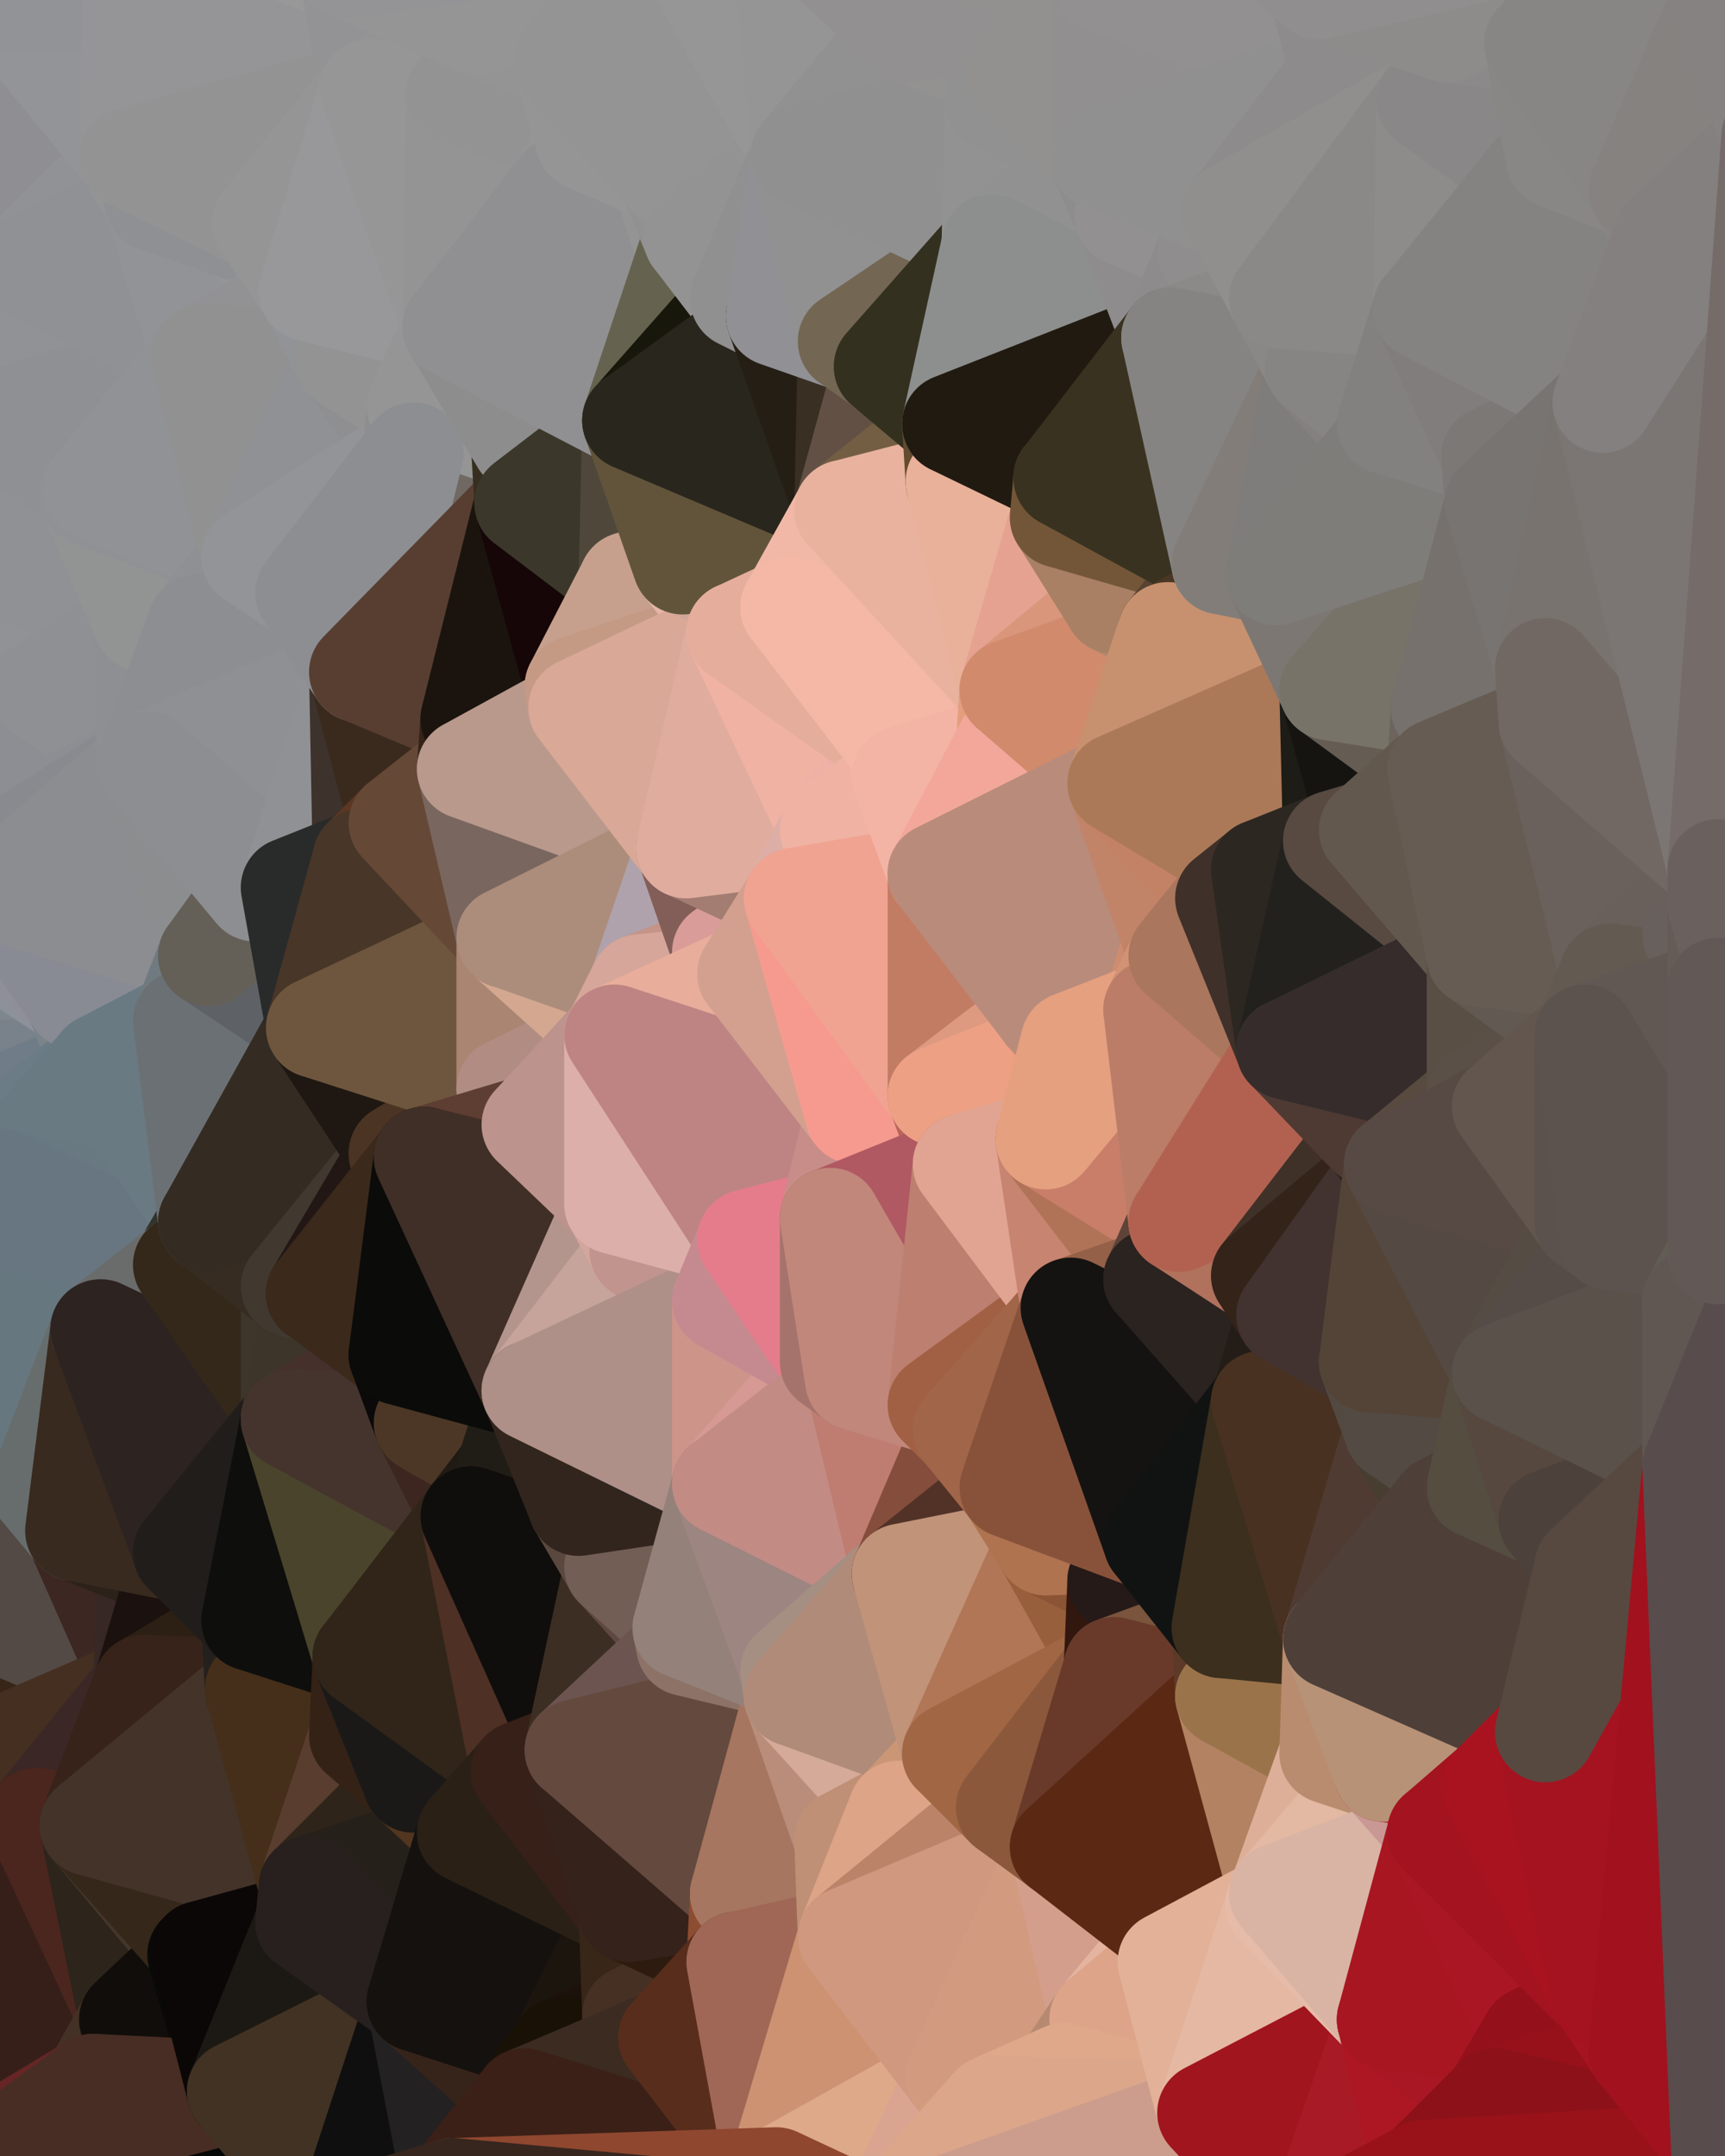 <?xml version="1.0" standalone="yes"?>
<svg width="480" height="600" xmlns="http://www.w3.org/2000/svg" version="1.1" ><polygon points="-34,148 -34,518 -18,444" fill="rgba(101, 115, 126, 1)" stroke="rgba(101, 115, 126, 1)" stroke-width="28" stroke-linejoin="round"/>
		<polygon points="-18,222 -34,148 -18,444" fill="rgba(139, 140, 145, 1)" stroke="rgba(139, 140, 145, 1)" stroke-width="28" stroke-linejoin="round"/>
		<polygon points="-34,518 -19,500 -18,444" fill="rgba(89, 48, 42, 1)" stroke="rgba(89, 48, 42, 1)" stroke-width="28" stroke-linejoin="round"/>
		<polygon points="-19,204 -34,148 -18,222" fill="rgba(140, 141, 146, 1)" stroke="rgba(140, 141, 146, 1)" stroke-width="28" stroke-linejoin="round"/>
		<polygon points="-4,118 -34,148 -3,130" fill="rgba(141, 142, 147, 1)" stroke="rgba(141, 142, 147, 1)" stroke-width="28" stroke-linejoin="round"/>
		<polygon points="-18,222 0,298 0,288" fill="rgba(140, 141, 146, 1)" stroke="rgba(140, 141, 146, 1)" stroke-width="28" stroke-linejoin="round"/>
		<polygon points="0,278 -18,222 0,288" fill="rgba(140, 141, 145, 1)" stroke="rgba(140, 141, 145, 1)" stroke-width="28" stroke-linejoin="round"/>
		<polygon points="0,318 -18,222 0,328" fill="rgba(133, 136, 145, 1)" stroke="rgba(133, 136, 145, 1)" stroke-width="28" stroke-linejoin="round"/>
		<polygon points="-18,222 -18,444 0,328" fill="rgba(102, 119, 129, 1)" stroke="rgba(102, 119, 129, 1)" stroke-width="28" stroke-linejoin="round"/>
		<polygon points="-18,444 0,338 0,328" fill="rgba(101, 115, 126, 1)" stroke="rgba(101, 115, 126, 1)" stroke-width="28" stroke-linejoin="round"/>
		<polygon points="0,270 -18,222 0,278" fill="rgba(137, 138, 142, 1)" stroke="rgba(137, 138, 142, 1)" stroke-width="28" stroke-linejoin="round"/>
		<polygon points="0,308 -18,222 0,318" fill="rgba(135, 133, 144, 1)" stroke="rgba(135, 133, 144, 1)" stroke-width="28" stroke-linejoin="round"/>
		<polygon points="0,264 -18,222 0,270" fill="rgba(135, 136, 141, 1)" stroke="rgba(135, 136, 141, 1)" stroke-width="28" stroke-linejoin="round"/>
		<polygon points="0,258 -18,222 0,264" fill="rgba(138, 139, 144, 1)" stroke="rgba(138, 139, 144, 1)" stroke-width="28" stroke-linejoin="round"/>
		<polygon points="0,298 -18,222 0,308" fill="rgba(137, 138, 143, 1)" stroke="rgba(137, 138, 143, 1)" stroke-width="28" stroke-linejoin="round"/>
		<polygon points="0,248 -18,222 0,258" fill="rgba(139, 140, 145, 1)" stroke="rgba(139, 140, 145, 1)" stroke-width="28" stroke-linejoin="round"/>
		<polygon points="-3,130 -34,148 0,138" fill="rgba(144, 145, 149, 1)" stroke="rgba(144, 145, 149, 1)" stroke-width="28" stroke-linejoin="round"/>
		<polygon points="-34,148 0,148 0,138" fill="rgba(145, 146, 150, 1)" stroke="rgba(145, 146, 150, 1)" stroke-width="28" stroke-linejoin="round"/>
		<polygon points="-34,148 0,158 0,148" fill="rgba(141, 142, 146, 1)" stroke="rgba(141, 142, 146, 1)" stroke-width="28" stroke-linejoin="round"/>
		<polygon points="-34,148 0,168 0,158" fill="rgba(140, 140, 148, 1)" stroke="rgba(140, 140, 148, 1)" stroke-width="28" stroke-linejoin="round"/>
		<polygon points="-34,148 0,178 0,168" fill="rgba(139, 139, 147, 1)" stroke="rgba(139, 139, 147, 1)" stroke-width="28" stroke-linejoin="round"/>
		<polygon points="-34,148 -19,204 0,178" fill="rgba(140, 141, 146, 1)" stroke="rgba(140, 141, 146, 1)" stroke-width="28" stroke-linejoin="round"/>
		<polygon points="-19,204 0,188 0,178" fill="rgba(140, 141, 146, 1)" stroke="rgba(140, 141, 146, 1)" stroke-width="28" stroke-linejoin="round"/>
		<polygon points="-19,204 0,198 0,188" fill="rgba(141, 142, 147, 1)" stroke="rgba(141, 142, 147, 1)" stroke-width="28" stroke-linejoin="round"/>
		<polygon points="-19,204 0,208 0,198" fill="rgba(140, 141, 146, 1)" stroke="rgba(140, 141, 146, 1)" stroke-width="28" stroke-linejoin="round"/>
		<polygon points="-19,204 -18,222 0,208" fill="rgba(142, 143, 148, 1)" stroke="rgba(142, 143, 148, 1)" stroke-width="28" stroke-linejoin="round"/>
		<polygon points="-18,222 0,218 0,208" fill="rgba(145, 146, 151, 1)" stroke="rgba(145, 146, 151, 1)" stroke-width="28" stroke-linejoin="round"/>
		<polygon points="-18,222 0,226 0,218" fill="rgba(141, 142, 147, 1)" stroke="rgba(141, 142, 147, 1)" stroke-width="28" stroke-linejoin="round"/>
		<polygon points="-18,222 0,232 0,226" fill="rgba(141, 142, 147, 1)" stroke="rgba(141, 142, 147, 1)" stroke-width="28" stroke-linejoin="round"/>
		<polygon points="-18,222 0,238 0,232" fill="rgba(141, 142, 147, 1)" stroke="rgba(141, 142, 147, 1)" stroke-width="28" stroke-linejoin="round"/>
		<polygon points="-18,222 0,248 0,238" fill="rgba(139, 140, 145, 1)" stroke="rgba(139, 140, 145, 1)" stroke-width="28" stroke-linejoin="round"/>
		<polygon points="-3,574 -34,518 0,599" fill="rgba(101, 23, 23, 1)" stroke="rgba(101, 23, 23, 1)" stroke-width="28" stroke-linejoin="round"/>
		<polygon points="-18,444 -19,500 -4,488" fill="rgba(80, 50, 40, 1)" stroke="rgba(80, 50, 40, 1)" stroke-width="28" stroke-linejoin="round"/>
		<polygon points="-34,148 -4,118 6,74" fill="rgba(142, 143, 147, 1)" stroke="rgba(142, 143, 147, 1)" stroke-width="28" stroke-linejoin="round"/>
		<polygon points="0,0 -34,148 6,74" fill="rgba(143, 144, 148, 1)" stroke="rgba(143, 144, 148, 1)" stroke-width="28" stroke-linejoin="round"/>
		<polygon points="-3,574 0,599 6,592" fill="rgba(77, 12, 16, 1)" stroke="rgba(77, 12, 16, 1)" stroke-width="28" stroke-linejoin="round"/>
		<polygon points="0,208 0,218 10,210" fill="rgba(143, 144, 149, 1)" stroke="rgba(143, 144, 149, 1)" stroke-width="28" stroke-linejoin="round"/>
		<polygon points="-4,488 -19,500 10,506" fill="rgba(90, 26, 24, 1)" stroke="rgba(90, 26, 24, 1)" stroke-width="28" stroke-linejoin="round"/>
		<polygon points="0,338 -18,444 11,414" fill="rgba(87, 83, 84, 1)" stroke="rgba(87, 83, 84, 1)" stroke-width="28" stroke-linejoin="round"/>
		<polygon points="0,178 0,188 11,192" fill="rgba(144, 145, 150, 1)" stroke="rgba(144, 145, 150, 1)" stroke-width="28" stroke-linejoin="round"/>
		<polygon points="0,188 0,198 11,192" fill="rgba(140, 141, 146, 1)" stroke="rgba(140, 141, 146, 1)" stroke-width="28" stroke-linejoin="round"/>
		<polygon points="0,198 10,210 11,192" fill="rgba(147, 148, 153, 1)" stroke="rgba(147, 148, 153, 1)" stroke-width="28" stroke-linejoin="round"/>
		<polygon points="0,198 0,208 10,210" fill="rgba(145, 146, 151, 1)" stroke="rgba(145, 146, 151, 1)" stroke-width="28" stroke-linejoin="round"/>
		<polygon points="-19,500 -34,518 10,506" fill="rgba(91, 33, 31, 1)" stroke="rgba(91, 33, 31, 1)" stroke-width="28" stroke-linejoin="round"/>
		<polygon points="11,414 -18,444 21,426" fill="rgba(71, 56, 53, 1)" stroke="rgba(71, 56, 53, 1)" stroke-width="28" stroke-linejoin="round"/>
		<polygon points="0,278 0,288 21,278" fill="rgba(135, 139, 148, 1)" stroke="rgba(135, 139, 148, 1)" stroke-width="28" stroke-linejoin="round"/>
		<polygon points="0,270 0,278 21,278" fill="rgba(136, 140, 149, 1)" stroke="rgba(136, 140, 149, 1)" stroke-width="28" stroke-linejoin="round"/>
		<polygon points="0,218 0,226 10,210" fill="rgba(143, 144, 149, 1)" stroke="rgba(143, 144, 149, 1)" stroke-width="28" stroke-linejoin="round"/>
		<polygon points="0,138 0,148 25,138" fill="rgba(143, 144, 149, 1)" stroke="rgba(143, 144, 149, 1)" stroke-width="28" stroke-linejoin="round"/>
		<polygon points="-3,574 6,592 26,580" fill="rgba(94, 39, 36, 1)" stroke="rgba(94, 39, 36, 1)" stroke-width="28" stroke-linejoin="round"/>
		<polygon points="-3,130 0,138 26,136" fill="rgba(143, 144, 149, 1)" stroke="rgba(143, 144, 149, 1)" stroke-width="28" stroke-linejoin="round"/>
		<polygon points="0,138 25,138 26,136" fill="rgba(145, 146, 150, 1)" stroke="rgba(145, 146, 150, 1)" stroke-width="28" stroke-linejoin="round"/>
		<polygon points="0,264 0,270 21,278" fill="rgba(137, 141, 150, 1)" stroke="rgba(137, 141, 150, 1)" stroke-width="28" stroke-linejoin="round"/>
		<polygon points="0,338 11,414 28,370" fill="rgba(102, 119, 127, 1)" stroke="rgba(102, 119, 127, 1)" stroke-width="28" stroke-linejoin="round"/>
		<polygon points="0,288 0,298 28,296" fill="rgba(124, 130, 142, 1)" stroke="rgba(124, 130, 142, 1)" stroke-width="28" stroke-linejoin="round"/>
		<polygon points="21,278 0,288 28,296" fill="rgba(126, 135, 142, 1)" stroke="rgba(126, 135, 142, 1)" stroke-width="28" stroke-linejoin="round"/>
		<polygon points="0,298 0,308 28,296" fill="rgba(121, 130, 139, 1)" stroke="rgba(121, 130, 139, 1)" stroke-width="28" stroke-linejoin="round"/>
		<polygon points="-4,118 -3,130 26,136" fill="rgba(143, 144, 149, 1)" stroke="rgba(143, 144, 149, 1)" stroke-width="28" stroke-linejoin="round"/>
		<polygon points="0,148 0,158 25,138" fill="rgba(144, 145, 150, 1)" stroke="rgba(144, 145, 150, 1)" stroke-width="28" stroke-linejoin="round"/>
		<polygon points="0,258 0,264 21,278" fill="rgba(141, 145, 154, 1)" stroke="rgba(141, 145, 154, 1)" stroke-width="28" stroke-linejoin="round"/>
		<polygon points="-34,518 -3,574 10,506" fill="rgba(76, 15, 20, 1)" stroke="rgba(76, 15, 20, 1)" stroke-width="28" stroke-linejoin="round"/>
		<polygon points="0,0 6,74 36,44" fill="rgba(143, 142, 147, 1)" stroke="rgba(143, 142, 147, 1)" stroke-width="28" stroke-linejoin="round"/>
		<polygon points="-3,574 26,580 36,562" fill="rgba(101, 67, 57, 1)" stroke="rgba(101, 67, 57, 1)" stroke-width="28" stroke-linejoin="round"/>
		<polygon points="0,308 0,318 28,296" fill="rgba(112, 124, 136, 1)" stroke="rgba(112, 124, 136, 1)" stroke-width="28" stroke-linejoin="round"/>
		<polygon points="0,168 0,178 40,173" fill="rgba(145, 146, 151, 1)" stroke="rgba(145, 146, 151, 1)" stroke-width="28" stroke-linejoin="round"/>
		<polygon points="0,178 11,192 40,173" fill="rgba(143, 144, 148, 1)" stroke="rgba(143, 144, 148, 1)" stroke-width="28" stroke-linejoin="round"/>
		<polygon points="0,158 0,168 40,173" fill="rgba(145, 146, 150, 1)" stroke="rgba(145, 146, 150, 1)" stroke-width="28" stroke-linejoin="round"/>
		<polygon points="-18,444 -4,488 40,469" fill="rgba(55, 37, 23, 1)" stroke="rgba(55, 37, 23, 1)" stroke-width="28" stroke-linejoin="round"/>
		<polygon points="21,426 -18,444 40,469" fill="rgba(83, 74, 69, 1)" stroke="rgba(83, 74, 69, 1)" stroke-width="28" stroke-linejoin="round"/>
		<polygon points="36,44 6,74 43,56" fill="rgba(145, 146, 150, 1)" stroke="rgba(145, 146, 150, 1)" stroke-width="28" stroke-linejoin="round"/>
		<polygon points="11,192 10,210 41,212" fill="rgba(142, 143, 148, 1)" stroke="rgba(142, 143, 148, 1)" stroke-width="28" stroke-linejoin="round"/>
		<polygon points="10,210 0,232 41,212" fill="rgba(141, 142, 147, 1)" stroke="rgba(141, 142, 147, 1)" stroke-width="28" stroke-linejoin="round"/>
		<polygon points="21,426 40,469 41,434" fill="rgba(60, 39, 34, 1)" stroke="rgba(60, 39, 34, 1)" stroke-width="28" stroke-linejoin="round"/>
		<polygon points="25,138 0,158 40,173" fill="rgba(144, 145, 149, 1)" stroke="rgba(144, 145, 149, 1)" stroke-width="28" stroke-linejoin="round"/>
		<polygon points="-4,488 10,506 40,469" fill="rgba(69, 47, 33, 1)" stroke="rgba(69, 47, 33, 1)" stroke-width="28" stroke-linejoin="round"/>
		<polygon points="10,506 25,508 40,469" fill="rgba(59, 39, 38, 1)" stroke="rgba(59, 39, 38, 1)" stroke-width="28" stroke-linejoin="round"/>
		<polygon points="0,0 36,44 37,0" fill="rgba(147, 148, 152, 1)" stroke="rgba(147, 148, 152, 1)" stroke-width="28" stroke-linejoin="round"/>
		<polygon points="10,506 -3,574 36,562" fill="rgba(54, 31, 25, 1)" stroke="rgba(54, 31, 25, 1)" stroke-width="28" stroke-linejoin="round"/>
		<polygon points="25,508 10,506 36,562" fill="rgba(75, 38, 30, 1)" stroke="rgba(75, 38, 30, 1)" stroke-width="28" stroke-linejoin="round"/>
		<polygon points="0,248 0,258 21,278" fill="rgba(143, 143, 151, 1)" stroke="rgba(143, 143, 151, 1)" stroke-width="28" stroke-linejoin="round"/>
		<polygon points="0,226 0,232 10,210" fill="rgba(141, 142, 147, 1)" stroke="rgba(141, 142, 147, 1)" stroke-width="28" stroke-linejoin="round"/>
		<polygon points="0,338 28,370 51,352" fill="rgba(102, 119, 127, 1)" stroke="rgba(102, 119, 127, 1)" stroke-width="28" stroke-linejoin="round"/>
		<polygon points="21,278 28,296 51,284" fill="rgba(123, 132, 139, 1)" stroke="rgba(123, 132, 139, 1)" stroke-width="28" stroke-linejoin="round"/>
		<polygon points="40,173 11,192 41,212" fill="rgba(143, 144, 148, 1)" stroke="rgba(143, 144, 148, 1)" stroke-width="28" stroke-linejoin="round"/>
		<polygon points="0,232 0,238 41,212" fill="rgba(141, 142, 147, 1)" stroke="rgba(141, 142, 147, 1)" stroke-width="28" stroke-linejoin="round"/>
		<polygon points="0,318 0,328 28,296" fill="rgba(107, 124, 134, 1)" stroke="rgba(107, 124, 134, 1)" stroke-width="28" stroke-linejoin="round"/>
		<polygon points="6,74 -4,118 56,99" fill="rgba(145, 146, 150, 1)" stroke="rgba(145, 146, 150, 1)" stroke-width="28" stroke-linejoin="round"/>
		<polygon points="-4,118 26,136 56,99" fill="rgba(143, 144, 148, 1)" stroke="rgba(143, 144, 148, 1)" stroke-width="28" stroke-linejoin="round"/>
		<polygon points="25,508 36,562 55,544" fill="rgba(45, 36, 27, 1)" stroke="rgba(45, 36, 27, 1)" stroke-width="28" stroke-linejoin="round"/>
		<polygon points="21,278 51,284 58,266" fill="rgba(129, 136, 144, 1)" stroke="rgba(129, 136, 144, 1)" stroke-width="28" stroke-linejoin="round"/>
		<polygon points="0,248 21,278 58,266" fill="rgba(136, 139, 148, 1)" stroke="rgba(136, 139, 148, 1)" stroke-width="28" stroke-linejoin="round"/>
		<polygon points="28,296 0,328 58,340" fill="rgba(105, 122, 130, 1)" stroke="rgba(105, 122, 130, 1)" stroke-width="28" stroke-linejoin="round"/>
		<polygon points="0,328 51,352 58,340" fill="rgba(104, 121, 129, 1)" stroke="rgba(104, 121, 129, 1)" stroke-width="28" stroke-linejoin="round"/>
		<polygon points="25,508 55,544 56,543" fill="rgba(68, 54, 41, 1)" stroke="rgba(68, 54, 41, 1)" stroke-width="28" stroke-linejoin="round"/>
		<polygon points="43,56 6,74 56,99" fill="rgba(144, 145, 149, 1)" stroke="rgba(144, 145, 149, 1)" stroke-width="28" stroke-linejoin="round"/>
		<polygon points="0,328 0,338 51,352" fill="rgba(104, 118, 129, 1)" stroke="rgba(104, 118, 129, 1)" stroke-width="28" stroke-linejoin="round"/>
		<polygon points="0,238 0,248 41,212" fill="rgba(137, 138, 143, 1)" stroke="rgba(137, 138, 143, 1)" stroke-width="28" stroke-linejoin="round"/>
		<polygon points="36,562 26,580 66,582" fill="rgba(67, 49, 37, 1)" stroke="rgba(67, 49, 37, 1)" stroke-width="28" stroke-linejoin="round"/>
		<polygon points="41,212 0,248 58,266" fill="rgba(140, 141, 145, 1)" stroke="rgba(140, 141, 145, 1)" stroke-width="28" stroke-linejoin="round"/>
		<polygon points="40,173 41,212 55,174" fill="rgba(142, 143, 147, 1)" stroke="rgba(142, 143, 147, 1)" stroke-width="28" stroke-linejoin="round"/>
		<polygon points="41,434 40,469 51,432" fill="rgba(55, 40, 37, 1)" stroke="rgba(55, 40, 37, 1)" stroke-width="28" stroke-linejoin="round"/>
		<polygon points="21,426 41,434 51,432" fill="rgba(44, 34, 25, 1)" stroke="rgba(44, 34, 25, 1)" stroke-width="28" stroke-linejoin="round"/>
		<polygon points="51,432 40,469 70,451" fill="rgba(27, 17, 15, 1)" stroke="rgba(27, 17, 15, 1)" stroke-width="28" stroke-linejoin="round"/>
		<polygon points="40,173 55,174 70,155" fill="rgba(143, 144, 148, 1)" stroke="rgba(143, 144, 148, 1)" stroke-width="28" stroke-linejoin="round"/>
		<polygon points="25,138 40,173 70,155" fill="rgba(146, 148, 147, 1)" stroke="rgba(146, 148, 147, 1)" stroke-width="28" stroke-linejoin="round"/>
		<polygon points="43,56 56,99 66,64" fill="rgba(146, 147, 151, 1)" stroke="rgba(146, 147, 151, 1)" stroke-width="28" stroke-linejoin="round"/>
		<polygon points="41,212 58,266 71,248" fill="rgba(140, 141, 143, 1)" stroke="rgba(140, 141, 143, 1)" stroke-width="28" stroke-linejoin="round"/>
		<polygon points="26,136 25,138 70,155" fill="rgba(144, 145, 149, 1)" stroke="rgba(144, 145, 149, 1)" stroke-width="28" stroke-linejoin="round"/>
		<polygon points="0,0 37,0 67,-29" fill="rgba(146, 147, 151, 1)" stroke="rgba(146, 147, 151, 1)" stroke-width="28" stroke-linejoin="round"/>
		<polygon points="11,414 21,426 28,370" fill="rgba(103, 109, 109, 1)" stroke="rgba(103, 109, 109, 1)" stroke-width="28" stroke-linejoin="round"/>
		<polygon points="70,451 40,469 71,470" fill="rgba(44, 32, 20, 1)" stroke="rgba(44, 32, 20, 1)" stroke-width="28" stroke-linejoin="round"/>
		<polygon points="55,544 36,562 66,582" fill="rgba(17, 13, 10, 1)" stroke="rgba(17, 13, 10, 1)" stroke-width="28" stroke-linejoin="round"/>
		<polygon points="51,284 28,296 58,340" fill="rgba(105, 122, 130, 1)" stroke="rgba(105, 122, 130, 1)" stroke-width="28" stroke-linejoin="round"/>
		<polygon points="28,370 21,426 51,432" fill="rgba(56, 42, 31, 1)" stroke="rgba(56, 42, 31, 1)" stroke-width="28" stroke-linejoin="round"/>
		<polygon points="58,340 51,352 81,358" fill="rgba(50, 51, 45, 1)" stroke="rgba(50, 51, 45, 1)" stroke-width="28" stroke-linejoin="round"/>
		<polygon points="51,352 28,370 81,395" fill="rgba(106, 108, 107, 1)" stroke="rgba(106, 108, 107, 1)" stroke-width="28" stroke-linejoin="round"/>
		<polygon points="28,370 51,432 81,395" fill="rgba(45, 35, 33, 1)" stroke="rgba(45, 35, 33, 1)" stroke-width="28" stroke-linejoin="round"/>
		<polygon points="56,99 26,136 70,155" fill="rgba(145, 146, 150, 1)" stroke="rgba(145, 146, 150, 1)" stroke-width="28" stroke-linejoin="round"/>
		<polygon points="56,543 85,535 86,525" fill="rgba(41, 30, 28, 1)" stroke="rgba(41, 30, 28, 1)" stroke-width="28" stroke-linejoin="round"/>
		<polygon points="66,64 56,99 86,81" fill="rgba(146, 147, 151, 1)" stroke="rgba(146, 147, 151, 1)" stroke-width="28" stroke-linejoin="round"/>
		<polygon points="73,62 66,64 86,81" fill="rgba(149, 149, 151, 1)" stroke="rgba(149, 149, 151, 1)" stroke-width="28" stroke-linejoin="round"/>
		<polygon points="70,155 55,174 85,165" fill="rgba(143, 144, 148, 1)" stroke="rgba(143, 144, 148, 1)" stroke-width="28" stroke-linejoin="round"/>
		<polygon points="40,469 25,508 71,470" fill="rgba(55, 35, 26, 1)" stroke="rgba(55, 35, 26, 1)" stroke-width="28" stroke-linejoin="round"/>
		<polygon points="58,266 51,284 88,286" fill="rgba(112, 123, 129, 1)" stroke="rgba(112, 123, 129, 1)" stroke-width="28" stroke-linejoin="round"/>
		<polygon points="25,508 56,543 86,525" fill="rgba(53, 39, 26, 1)" stroke="rgba(53, 39, 26, 1)" stroke-width="28" stroke-linejoin="round"/>
		<polygon points="71,470 25,508 86,525" fill="rgba(68, 51, 41, 1)" stroke="rgba(68, 51, 41, 1)" stroke-width="28" stroke-linejoin="round"/>
		<polygon points="51,352 81,395 81,358" fill="rgba(52, 40, 26, 1)" stroke="rgba(52, 40, 26, 1)" stroke-width="28" stroke-linejoin="round"/>
		<polygon points="36,44 43,56 73,62" fill="rgba(147, 149, 148, 1)" stroke="rgba(147, 149, 148, 1)" stroke-width="28" stroke-linejoin="round"/>
		<polygon points="43,56 66,64 73,62" fill="rgba(143, 144, 148, 1)" stroke="rgba(143, 144, 148, 1)" stroke-width="28" stroke-linejoin="round"/>
		<polygon points="56,543 55,544 66,582" fill="rgba(9, 9, 7, 1)" stroke="rgba(9, 9, 7, 1)" stroke-width="28" stroke-linejoin="round"/>
		<polygon points="6,592 0,599 26,580" fill="rgba(103, 37, 38, 1)" stroke="rgba(103, 37, 38, 1)" stroke-width="28" stroke-linejoin="round"/>
		<polygon points="86,81 56,99 96,100" fill="rgba(146, 146, 148, 1)" stroke="rgba(146, 146, 148, 1)" stroke-width="28" stroke-linejoin="round"/>
		<polygon points="67,-29 37,0 97,-9" fill="rgba(145, 145, 145, 1)" stroke="rgba(145, 145, 145, 1)" stroke-width="28" stroke-linejoin="round"/>
		<polygon points="66,582 0,599 96,618" fill="rgba(6, 8, 7, 1)" stroke="rgba(6, 8, 7, 1)" stroke-width="28" stroke-linejoin="round"/>
		<polygon points="81,358 81,395 88,360" fill="rgba(62, 54, 43, 1)" stroke="rgba(62, 54, 43, 1)" stroke-width="28" stroke-linejoin="round"/>
		<polygon points="51,284 58,340 88,286" fill="rgba(107, 112, 116, 1)" stroke="rgba(107, 112, 116, 1)" stroke-width="28" stroke-linejoin="round"/>
		<polygon points="81,247 58,266 88,286" fill="rgba(94, 97, 102, 1)" stroke="rgba(94, 97, 102, 1)" stroke-width="28" stroke-linejoin="round"/>
		<polygon points="71,248 58,266 81,247" fill="rgba(100, 96, 87, 1)" stroke="rgba(100, 96, 87, 1)" stroke-width="28" stroke-linejoin="round"/>
		<polygon points="26,580 0,599 66,582" fill="rgba(72, 45, 36, 1)" stroke="rgba(72, 45, 36, 1)" stroke-width="28" stroke-linejoin="round"/>
		<polygon points="85,165 55,174 100,187" fill="rgba(141, 142, 146, 1)" stroke="rgba(141, 142, 146, 1)" stroke-width="28" stroke-linejoin="round"/>
		<polygon points="70,451 71,470 101,461" fill="rgba(36, 32, 29, 1)" stroke="rgba(36, 32, 29, 1)" stroke-width="28" stroke-linejoin="round"/>
		<polygon points="56,543 66,582 85,535" fill="rgba(11, 7, 6, 1)" stroke="rgba(11, 7, 6, 1)" stroke-width="28" stroke-linejoin="round"/>
		<polygon points="97,-9 37,0 103,25" fill="rgba(152, 152, 152, 1)" stroke="rgba(152, 152, 152, 1)" stroke-width="28" stroke-linejoin="round"/>
		<polygon points="37,0 36,44 103,25" fill="rgba(149, 149, 151, 1)" stroke="rgba(149, 149, 151, 1)" stroke-width="28" stroke-linejoin="round"/>
		<polygon points="36,44 73,62 103,25" fill="rgba(147, 147, 147, 1)" stroke="rgba(147, 147, 147, 1)" stroke-width="28" stroke-linejoin="round"/>
		<polygon points="71,470 100,483 101,461" fill="rgba(36, 29, 23, 1)" stroke="rgba(36, 29, 23, 1)" stroke-width="28" stroke-linejoin="round"/>
		<polygon points="71,470 86,525 100,483" fill="rgba(69, 47, 26, 1)" stroke="rgba(69, 47, 26, 1)" stroke-width="28" stroke-linejoin="round"/>
		<polygon points="55,174 41,212 100,187" fill="rgba(141, 142, 146, 1)" stroke="rgba(141, 142, 146, 1)" stroke-width="28" stroke-linejoin="round"/>
		<polygon points="41,212 81,247 100,187" fill="rgba(143, 144, 148, 1)" stroke="rgba(143, 144, 148, 1)" stroke-width="28" stroke-linejoin="round"/>
		<polygon points="56,99 70,155 96,100" fill="rgba(145, 145, 145, 1)" stroke="rgba(145, 145, 145, 1)" stroke-width="28" stroke-linejoin="round"/>
		<polygon points="41,212 71,248 81,247" fill="rgba(141, 142, 146, 1)" stroke="rgba(141, 142, 146, 1)" stroke-width="28" stroke-linejoin="round"/>
		<polygon points="51,432 70,451 81,395" fill="rgba(33, 29, 26, 1)" stroke="rgba(33, 29, 26, 1)" stroke-width="28" stroke-linejoin="round"/>
		<polygon points="88,360 81,395 111,377" fill="rgba(61, 53, 42, 1)" stroke="rgba(61, 53, 42, 1)" stroke-width="28" stroke-linejoin="round"/>
		<polygon points="58,340 81,358 111,321" fill="rgba(54, 44, 34, 1)" stroke="rgba(54, 44, 34, 1)" stroke-width="28" stroke-linejoin="round"/>
		<polygon points="88,286 58,340 111,321" fill="rgba(52, 43, 34, 1)" stroke="rgba(52, 43, 34, 1)" stroke-width="28" stroke-linejoin="round"/>
		<polygon points="100,187 81,247 101,239" fill="rgba(144, 145, 149, 1)" stroke="rgba(144, 145, 149, 1)" stroke-width="28" stroke-linejoin="round"/>
		<polygon points="96,100 70,155 115,126" fill="rgba(144, 145, 149, 1)" stroke="rgba(144, 145, 149, 1)" stroke-width="28" stroke-linejoin="round"/>
		<polygon points="100,187 101,239 111,229" fill="rgba(61, 50, 44, 1)" stroke="rgba(61, 50, 44, 1)" stroke-width="28" stroke-linejoin="round"/>
		<polygon points="81,358 88,360 111,321" fill="rgba(65, 56, 47, 1)" stroke="rgba(65, 56, 47, 1)" stroke-width="28" stroke-linejoin="round"/>
		<polygon points="96,100 115,126 116,113" fill="rgba(143, 143, 145, 1)" stroke="rgba(143, 143, 145, 1)" stroke-width="28" stroke-linejoin="round"/>
		<polygon points="85,535 66,582 116,557" fill="rgba(28, 25, 20, 1)" stroke="rgba(28, 25, 20, 1)" stroke-width="28" stroke-linejoin="round"/>
		<polygon points="100,483 86,525 115,496" fill="rgba(89, 61, 47, 1)" stroke="rgba(89, 61, 47, 1)" stroke-width="28" stroke-linejoin="round"/>
		<polygon points="111,377 81,395 118,396" fill="rgba(69, 48, 43, 1)" stroke="rgba(69, 48, 43, 1)" stroke-width="28" stroke-linejoin="round"/>
		<polygon points="70,155 85,165 115,126" fill="rgba(147, 148, 152, 1)" stroke="rgba(147, 148, 152, 1)" stroke-width="28" stroke-linejoin="round"/>
		<polygon points="81,247 88,286 101,239" fill="rgba(41, 43, 42, 1)" stroke="rgba(41, 43, 42, 1)" stroke-width="28" stroke-linejoin="round"/>
		<polygon points="86,81 96,100 126,91" fill="rgba(146, 147, 151, 1)" stroke="rgba(146, 147, 151, 1)" stroke-width="28" stroke-linejoin="round"/>
		<polygon points="96,100 116,113 126,91" fill="rgba(147, 147, 147, 1)" stroke="rgba(147, 147, 147, 1)" stroke-width="28" stroke-linejoin="round"/>
		<polygon points="81,395 70,451 101,461" fill="rgba(14, 14, 12, 1)" stroke="rgba(14, 14, 12, 1)" stroke-width="28" stroke-linejoin="round"/>
		<polygon points="100,187 130,214 131,200" fill="rgba(79, 65, 54, 1)" stroke="rgba(79, 65, 54, 1)" stroke-width="28" stroke-linejoin="round"/>
		<polygon points="81,395 101,461 131,422" fill="rgba(74, 68, 44, 1)" stroke="rgba(74, 68, 44, 1)" stroke-width="28" stroke-linejoin="round"/>
		<polygon points="118,396 81,395 131,422" fill="rgba(69, 52, 45, 1)" stroke="rgba(69, 52, 45, 1)" stroke-width="28" stroke-linejoin="round"/>
		<polygon points="100,187 111,229 130,214" fill="rgba(58, 42, 29, 1)" stroke="rgba(58, 42, 29, 1)" stroke-width="28" stroke-linejoin="round"/>
		<polygon points="115,496 86,525 130,510" fill="rgba(46, 36, 26, 1)" stroke="rgba(46, 36, 26, 1)" stroke-width="28" stroke-linejoin="round"/>
		<polygon points="66,582 96,618 116,557" fill="rgba(66, 50, 35, 1)" stroke="rgba(66, 50, 35, 1)" stroke-width="28" stroke-linejoin="round"/>
		<polygon points="97,-9 103,25 133,7" fill="rgba(147, 147, 149, 1)" stroke="rgba(147, 147, 149, 1)" stroke-width="28" stroke-linejoin="round"/>
		<polygon points="103,25 127,26 133,7" fill="rgba(148, 148, 148, 1)" stroke="rgba(148, 148, 148, 1)" stroke-width="28" stroke-linejoin="round"/>
		<polygon points="86,525 116,557 130,510" fill="rgba(37, 32, 26, 1)" stroke="rgba(37, 32, 26, 1)" stroke-width="28" stroke-linejoin="round"/>
		<polygon points="116,557 96,618 126,609" fill="rgba(15, 15, 15, 1)" stroke="rgba(15, 15, 15, 1)" stroke-width="28" stroke-linejoin="round"/>
		<polygon points="111,321 88,360 118,322" fill="rgba(34, 23, 21, 1)" stroke="rgba(34, 23, 21, 1)" stroke-width="28" stroke-linejoin="round"/>
		<polygon points="86,525 85,535 116,557" fill="rgba(40, 32, 30, 1)" stroke="rgba(40, 32, 30, 1)" stroke-width="28" stroke-linejoin="round"/>
		<polygon points="73,62 86,81 103,25" fill="rgba(149, 149, 149, 1)" stroke="rgba(149, 149, 149, 1)" stroke-width="28" stroke-linejoin="round"/>
		<polygon points="88,286 111,321 141,303" fill="rgba(31, 24, 18, 1)" stroke="rgba(31, 24, 18, 1)" stroke-width="28" stroke-linejoin="round"/>
		<polygon points="111,321 118,322 141,303" fill="rgba(75, 52, 36, 1)" stroke="rgba(75, 52, 36, 1)" stroke-width="28" stroke-linejoin="round"/>
		<polygon points="118,396 131,422 141,409" fill="rgba(61, 38, 32, 1)" stroke="rgba(61, 38, 32, 1)" stroke-width="28" stroke-linejoin="round"/>
		<polygon points="111,229 101,239 141,261" fill="rgba(91, 55, 33, 1)" stroke="rgba(91, 55, 33, 1)" stroke-width="28" stroke-linejoin="round"/>
		<polygon points="101,239 88,286 141,261" fill="rgba(72, 54, 40, 1)" stroke="rgba(72, 54, 40, 1)" stroke-width="28" stroke-linejoin="round"/>
		<polygon points="88,360 111,377 118,322" fill="rgba(59, 41, 27, 1)" stroke="rgba(59, 41, 27, 1)" stroke-width="28" stroke-linejoin="round"/>
		<polygon points="116,113 115,126 145,123" fill="rgba(142, 141, 146, 1)" stroke="rgba(142, 141, 146, 1)" stroke-width="28" stroke-linejoin="round"/>
		<polygon points="115,496 130,510 145,493" fill="rgba(82, 54, 32, 1)" stroke="rgba(82, 54, 32, 1)" stroke-width="28" stroke-linejoin="round"/>
		<polygon points="101,461 100,483 115,496" fill="rgba(52, 34, 22, 1)" stroke="rgba(52, 34, 22, 1)" stroke-width="28" stroke-linejoin="round"/>
		<polygon points="116,557 126,609 146,584" fill="rgba(35, 33, 34, 1)" stroke="rgba(35, 33, 34, 1)" stroke-width="28" stroke-linejoin="round"/>
		<polygon points="145,123 115,126 146,140" fill="rgba(77, 64, 58, 1)" stroke="rgba(77, 64, 58, 1)" stroke-width="28" stroke-linejoin="round"/>
		<polygon points="103,25 86,81 126,91" fill="rgba(152, 152, 154, 1)" stroke="rgba(152, 152, 154, 1)" stroke-width="28" stroke-linejoin="round"/>
		<polygon points="141,303 118,322 148,313" fill="rgba(73, 50, 34, 1)" stroke="rgba(73, 50, 34, 1)" stroke-width="28" stroke-linejoin="round"/>
		<polygon points="111,377 118,396 148,387" fill="rgba(11, 9, 10, 1)" stroke="rgba(11, 9, 10, 1)" stroke-width="28" stroke-linejoin="round"/>
		<polygon points="118,396 141,409 148,387" fill="rgba(76, 55, 38, 1)" stroke="rgba(76, 55, 38, 1)" stroke-width="28" stroke-linejoin="round"/>
		<polygon points="115,126 100,187 146,140" fill="rgba(112, 105, 99, 1)" stroke="rgba(112, 105, 99, 1)" stroke-width="28" stroke-linejoin="round"/>
		<polygon points="126,91 116,113 145,123" fill="rgba(149, 149, 149, 1)" stroke="rgba(149, 149, 149, 1)" stroke-width="28" stroke-linejoin="round"/>
		<polygon points="101,461 115,496 145,493" fill="rgba(26, 25, 23, 1)" stroke="rgba(26, 25, 23, 1)" stroke-width="28" stroke-linejoin="round"/>
		<polygon points="141,261 88,286 141,303" fill="rgba(110, 86, 62, 1)" stroke="rgba(110, 86, 62, 1)" stroke-width="28" stroke-linejoin="round"/>
		<polygon points="103,25 126,91 127,26" fill="rgba(150, 150, 150, 1)" stroke="rgba(150, 150, 150, 1)" stroke-width="28" stroke-linejoin="round"/>
		<polygon points="85,165 100,187 115,126" fill="rgba(141, 142, 146, 1)" stroke="rgba(141, 142, 146, 1)" stroke-width="28" stroke-linejoin="round"/>
		<polygon points="127,26 126,91 156,52" fill="rgba(148, 148, 148, 1)" stroke="rgba(148, 148, 148, 1)" stroke-width="28" stroke-linejoin="round"/>
		<polygon points="116,557 146,584 156,570" fill="rgba(54, 36, 26, 1)" stroke="rgba(54, 36, 26, 1)" stroke-width="28" stroke-linejoin="round"/>
		<polygon points="133,7 127,26 157,17" fill="rgba(150, 150, 150, 1)" stroke="rgba(150, 150, 150, 1)" stroke-width="28" stroke-linejoin="round"/>
		<polygon points="100,187 131,200 146,140" fill="rgba(88, 62, 49, 1)" stroke="rgba(88, 62, 49, 1)" stroke-width="28" stroke-linejoin="round"/>
		<polygon points="130,214 111,229 141,261" fill="rgba(101, 72, 54, 1)" stroke="rgba(101, 72, 54, 1)" stroke-width="28" stroke-linejoin="round"/>
		<polygon points="160,191 131,200 161,197" fill="rgba(85, 75, 66, 1)" stroke="rgba(85, 75, 66, 1)" stroke-width="28" stroke-linejoin="round"/>
		<polygon points="141,409 131,422 161,419" fill="rgba(31, 27, 18, 1)" stroke="rgba(31, 27, 18, 1)" stroke-width="28" stroke-linejoin="round"/>
		<polygon points="127,26 156,52 163,39" fill="rgba(148, 148, 148, 1)" stroke="rgba(148, 148, 148, 1)" stroke-width="28" stroke-linejoin="round"/>
		<polygon points="157,17 127,26 163,39" fill="rgba(147, 147, 147, 1)" stroke="rgba(147, 147, 147, 1)" stroke-width="28" stroke-linejoin="round"/>
		<polygon points="131,200 130,214 161,197" fill="rgba(53, 35, 25, 1)" stroke="rgba(53, 35, 25, 1)" stroke-width="28" stroke-linejoin="round"/>
		<polygon points="146,140 131,200 160,191" fill="rgba(27, 20, 14, 1)" stroke="rgba(27, 20, 14, 1)" stroke-width="28" stroke-linejoin="round"/>
		<polygon points="141,261 141,303 171,288" fill="rgba(170, 133, 114, 1)" stroke="rgba(170, 133, 114, 1)" stroke-width="28" stroke-linejoin="round"/>
		<polygon points="141,303 148,313 171,288" fill="rgba(177, 140, 131, 1)" stroke="rgba(177, 140, 131, 1)" stroke-width="28" stroke-linejoin="round"/>
		<polygon points="148,313 118,322 171,335" fill="rgba(94, 62, 51, 1)" stroke="rgba(94, 62, 51, 1)" stroke-width="28" stroke-linejoin="round"/>
		<polygon points="161,419 131,422 171,436" fill="rgba(41, 32, 23, 1)" stroke="rgba(41, 32, 23, 1)" stroke-width="28" stroke-linejoin="round"/>
		<polygon points="148,387 141,409 161,419" fill="rgba(32, 29, 22, 1)" stroke="rgba(32, 29, 22, 1)" stroke-width="28" stroke-linejoin="round"/>
		<polygon points="118,322 111,377 148,387" fill="rgba(11, 11, 9, 1)" stroke="rgba(11, 11, 9, 1)" stroke-width="28" stroke-linejoin="round"/>
		<polygon points="131,422 101,461 145,493" fill="rgba(49, 37, 25, 1)" stroke="rgba(49, 37, 25, 1)" stroke-width="28" stroke-linejoin="round"/>
		<polygon points="130,510 116,557 175,532" fill="rgba(21, 17, 14, 1)" stroke="rgba(21, 17, 14, 1)" stroke-width="28" stroke-linejoin="round"/>
		<polygon points="146,140 160,191 175,162" fill="rgba(22, 6, 7, 1)" stroke="rgba(22, 6, 7, 1)" stroke-width="28" stroke-linejoin="round"/>
		<polygon points="118,322 148,387 171,335" fill="rgba(64, 47, 39, 1)" stroke="rgba(64, 47, 39, 1)" stroke-width="28" stroke-linejoin="round"/>
		<polygon points="131,422 145,493 160,487" fill="rgba(78, 48, 37, 1)" stroke="rgba(78, 48, 37, 1)" stroke-width="28" stroke-linejoin="round"/>
		<polygon points="116,557 156,570 175,532" fill="rgba(21, 17, 14, 1)" stroke="rgba(21, 17, 14, 1)" stroke-width="28" stroke-linejoin="round"/>
		<polygon points="131,422 160,487 171,436" fill="rgba(15, 14, 12, 1)" stroke="rgba(15, 14, 12, 1)" stroke-width="28" stroke-linejoin="round"/>
		<polygon points="171,335 148,387 178,348" fill="rgba(179, 149, 141, 1)" stroke="rgba(179, 149, 141, 1)" stroke-width="28" stroke-linejoin="round"/>
		<polygon points="141,261 171,288 178,274" fill="rgba(212, 167, 144, 1)" stroke="rgba(212, 167, 144, 1)" stroke-width="28" stroke-linejoin="round"/>
		<polygon points="145,123 146,140 176,117" fill="rgba(54, 47, 31, 1)" stroke="rgba(54, 47, 31, 1)" stroke-width="28" stroke-linejoin="round"/>
		<polygon points="126,91 145,123 176,117" fill="rgba(141, 141, 141, 1)" stroke="rgba(141, 141, 141, 1)" stroke-width="28" stroke-linejoin="round"/>
		<polygon points="175,532 156,570 176,561" fill="rgba(28, 21, 13, 1)" stroke="rgba(28, 21, 13, 1)" stroke-width="28" stroke-linejoin="round"/>
		<polygon points="145,493 130,510 175,532" fill="rgba(42, 32, 22, 1)" stroke="rgba(42, 32, 22, 1)" stroke-width="28" stroke-linejoin="round"/>
		<polygon points="160,487 145,493 175,532" fill="rgba(55, 32, 24, 1)" stroke="rgba(55, 32, 24, 1)" stroke-width="28" stroke-linejoin="round"/>
		<polygon points="163,39 156,52 186,49" fill="rgba(149, 149, 149, 1)" stroke="rgba(149, 149, 149, 1)" stroke-width="28" stroke-linejoin="round"/>
		<polygon points="133,7 157,17 187,-21" fill="rgba(148, 148, 148, 1)" stroke="rgba(148, 148, 148, 1)" stroke-width="28" stroke-linejoin="round"/>
		<polygon points="176,561 156,570 186,567" fill="rgba(28, 17, 11, 1)" stroke="rgba(28, 17, 11, 1)" stroke-width="28" stroke-linejoin="round"/>
		<polygon points="130,214 141,261 191,236" fill="rgba(121, 102, 95, 1)" stroke="rgba(121, 102, 95, 1)" stroke-width="28" stroke-linejoin="round"/>
		<polygon points="161,197 130,214 191,236" fill="rgba(185, 153, 140, 1)" stroke="rgba(185, 153, 140, 1)" stroke-width="28" stroke-linejoin="round"/>
		<polygon points="171,436 160,487 191,458" fill="rgba(60, 46, 35, 1)" stroke="rgba(60, 46, 35, 1)" stroke-width="28" stroke-linejoin="round"/>
		<polygon points="190,453 171,436 191,458" fill="rgba(95, 72, 64, 1)" stroke="rgba(95, 72, 64, 1)" stroke-width="28" stroke-linejoin="round"/>
		<polygon points="146,140 175,162 176,117" fill="rgba(59, 55, 43, 1)" stroke="rgba(59, 55, 43, 1)" stroke-width="28" stroke-linejoin="round"/>
		<polygon points="156,52 176,117 193,66" fill="rgba(150, 150, 150, 1)" stroke="rgba(150, 150, 150, 1)" stroke-width="28" stroke-linejoin="round"/>
		<polygon points="186,49 156,52 193,66" fill="rgba(148, 148, 148, 1)" stroke="rgba(148, 148, 148, 1)" stroke-width="28" stroke-linejoin="round"/>
		<polygon points="141,261 178,274 191,236" fill="rgba(172, 141, 123, 1)" stroke="rgba(172, 141, 123, 1)" stroke-width="28" stroke-linejoin="round"/>
		<polygon points="176,117 175,162 190,157" fill="rgba(79, 71, 58, 1)" stroke="rgba(79, 71, 58, 1)" stroke-width="28" stroke-linejoin="round"/>
		<polygon points="97,-9 133,7 187,-21" fill="rgba(149, 149, 149, 1)" stroke="rgba(149, 149, 149, 1)" stroke-width="28" stroke-linejoin="round"/>
		<polygon points="156,52 126,91 176,117" fill="rgba(144, 144, 146, 1)" stroke="rgba(144, 144, 146, 1)" stroke-width="28" stroke-linejoin="round"/>
		<polygon points="148,313 171,335 171,288" fill="rgba(188, 147, 141, 1)" stroke="rgba(188, 147, 141, 1)" stroke-width="28" stroke-linejoin="round"/>
		<polygon points="161,419 171,436 201,413" fill="rgba(90, 72, 62, 1)" stroke="rgba(90, 72, 62, 1)" stroke-width="28" stroke-linejoin="round"/>
		<polygon points="191,236 178,274 201,265" fill="rgba(175, 162, 172, 1)" stroke="rgba(175, 162, 172, 1)" stroke-width="28" stroke-linejoin="round"/>
		<polygon points="156,570 146,584 186,567" fill="rgba(25, 17, 6, 1)" stroke="rgba(25, 17, 6, 1)" stroke-width="28" stroke-linejoin="round"/>
		<polygon points="175,532 176,561 205,546" fill="rgba(56, 38, 24, 1)" stroke="rgba(56, 38, 24, 1)" stroke-width="28" stroke-linejoin="round"/>
		<polygon points="176,561 186,567 205,546" fill="rgba(70, 48, 35, 1)" stroke="rgba(70, 48, 35, 1)" stroke-width="28" stroke-linejoin="round"/>
		<polygon points="190,157 175,162 205,176" fill="rgba(199, 163, 151, 1)" stroke="rgba(199, 163, 151, 1)" stroke-width="28" stroke-linejoin="round"/>
		<polygon points="178,348 148,387 201,362" fill="rgba(198, 164, 155, 1)" stroke="rgba(198, 164, 155, 1)" stroke-width="28" stroke-linejoin="round"/>
		<polygon points="193,66 176,117 206,83" fill="rgba(101, 98, 79, 1)" stroke="rgba(101, 98, 79, 1)" stroke-width="28" stroke-linejoin="round"/>
		<polygon points="175,162 160,191 205,176" fill="rgba(198, 160, 141, 1)" stroke="rgba(198, 160, 141, 1)" stroke-width="28" stroke-linejoin="round"/>
		<polygon points="171,335 178,348 208,345" fill="rgba(210, 166, 157, 1)" stroke="rgba(210, 166, 157, 1)" stroke-width="28" stroke-linejoin="round"/>
		<polygon points="178,348 201,362 208,345" fill="rgba(193, 148, 142, 1)" stroke="rgba(193, 148, 142, 1)" stroke-width="28" stroke-linejoin="round"/>
		<polygon points="201,265 178,274 208,271" fill="rgba(197, 147, 136, 1)" stroke="rgba(197, 147, 136, 1)" stroke-width="28" stroke-linejoin="round"/>
		<polygon points="175,532 205,546 206,527" fill="rgba(45, 27, 15, 1)" stroke="rgba(45, 27, 15, 1)" stroke-width="28" stroke-linejoin="round"/>
		<polygon points="160,191 161,197 205,176" fill="rgba(196, 154, 132, 1)" stroke="rgba(196, 154, 132, 1)" stroke-width="28" stroke-linejoin="round"/>
		<polygon points="171,436 190,453 201,413" fill="rgba(114, 94, 85, 1)" stroke="rgba(114, 94, 85, 1)" stroke-width="28" stroke-linejoin="round"/>
		<polygon points="148,387 161,419 201,413" fill="rgba(50, 37, 29, 1)" stroke="rgba(50, 37, 29, 1)" stroke-width="28" stroke-linejoin="round"/>
		<polygon points="201,362 148,387 201,413" fill="rgba(174, 144, 136, 1)" stroke="rgba(174, 144, 136, 1)" stroke-width="28" stroke-linejoin="round"/>
		<polygon points="157,17 163,39 186,49" fill="rgba(149, 149, 149, 1)" stroke="rgba(149, 149, 149, 1)" stroke-width="28" stroke-linejoin="round"/>
		<polygon points="186,567 146,584 216,606" fill="rgba(60, 43, 33, 1)" stroke="rgba(60, 43, 33, 1)" stroke-width="28" stroke-linejoin="round"/>
		<polygon points="146,584 126,609 216,606" fill="rgba(59, 32, 23, 1)" stroke="rgba(59, 32, 23, 1)" stroke-width="28" stroke-linejoin="round"/>
		<polygon points="178,274 171,288 208,271" fill="rgba(214, 166, 154, 1)" stroke="rgba(214, 166, 154, 1)" stroke-width="28" stroke-linejoin="round"/>
		<polygon points="160,487 175,532 206,527" fill="rgba(53, 34, 27, 1)" stroke="rgba(53, 34, 27, 1)" stroke-width="28" stroke-linejoin="round"/>
		<polygon points="191,236 201,265 221,250" fill="rgba(131, 94, 88, 1)" stroke="rgba(131, 94, 88, 1)" stroke-width="28" stroke-linejoin="round"/>
		<polygon points="220,465 191,458 221,472" fill="rgba(146, 123, 117, 1)" stroke="rgba(146, 123, 117, 1)" stroke-width="28" stroke-linejoin="round"/>
		<polygon points="67,-29 97,-9 187,-21" fill="rgba(148, 148, 150, 1)" stroke="rgba(148, 148, 150, 1)" stroke-width="28" stroke-linejoin="round"/>
		<polygon points="186,49 193,66 223,43" fill="rgba(145, 145, 145, 1)" stroke="rgba(145, 145, 145, 1)" stroke-width="28" stroke-linejoin="round"/>
		<polygon points="201,265 208,271 221,250" fill="rgba(217, 156, 153, 1)" stroke="rgba(217, 156, 153, 1)" stroke-width="28" stroke-linejoin="round"/>
		<polygon points="191,458 160,487 221,472" fill="rgba(108, 84, 80, 1)" stroke="rgba(108, 84, 80, 1)" stroke-width="28" stroke-linejoin="round"/>
		<polygon points="160,487 206,527 221,472" fill="rgba(100, 73, 62, 1)" stroke="rgba(100, 73, 62, 1)" stroke-width="28" stroke-linejoin="round"/>
		<polygon points="190,453 191,458 220,465" fill="rgba(141, 114, 103, 1)" stroke="rgba(141, 114, 103, 1)" stroke-width="28" stroke-linejoin="round"/>
		<polygon points="190,157 205,176 220,169" fill="rgba(229, 181, 169, 1)" stroke="rgba(229, 181, 169, 1)" stroke-width="28" stroke-linejoin="round"/>
		<polygon points="206,83 176,117 216,88" fill="rgba(23, 23, 11, 1)" stroke="rgba(23, 23, 11, 1)" stroke-width="28" stroke-linejoin="round"/>
		<polygon points="161,197 191,236 205,176" fill="rgba(217, 168, 151, 1)" stroke="rgba(217, 168, 151, 1)" stroke-width="28" stroke-linejoin="round"/>
		<polygon points="157,17 186,49 187,-21" fill="rgba(148, 148, 148, 1)" stroke="rgba(148, 148, 148, 1)" stroke-width="28" stroke-linejoin="round"/>
		<polygon points="201,362 201,413 231,379" fill="rgba(205, 148, 137, 1)" stroke="rgba(205, 148, 137, 1)" stroke-width="28" stroke-linejoin="round"/>
		<polygon points="191,236 221,250 231,231" fill="rgba(163, 125, 114, 1)" stroke="rgba(163, 125, 114, 1)" stroke-width="28" stroke-linejoin="round"/>
		<polygon points="171,288 171,335 208,345" fill="rgba(220, 175, 170, 1)" stroke="rgba(220, 175, 170, 1)" stroke-width="28" stroke-linejoin="round"/>
		<polygon points="190,157 220,169 235,142" fill="rgba(208, 166, 152, 1)" stroke="rgba(208, 166, 152, 1)" stroke-width="28" stroke-linejoin="round"/>
		<polygon points="206,527 205,546 236,539" fill="rgba(141, 77, 49, 1)" stroke="rgba(141, 77, 49, 1)" stroke-width="28" stroke-linejoin="round"/>
		<polygon points="176,117 190,157 235,142" fill="rgba(98, 84, 58, 1)" stroke="rgba(98, 84, 58, 1)" stroke-width="28" stroke-linejoin="round"/>
		<polygon points="187,-21 186,49 223,43" fill="rgba(148, 148, 148, 1)" stroke="rgba(148, 148, 148, 1)" stroke-width="28" stroke-linejoin="round"/>
		<polygon points="193,66 206,83 223,43" fill="rgba(147, 147, 147, 1)" stroke="rgba(147, 147, 147, 1)" stroke-width="28" stroke-linejoin="round"/>
		<polygon points="208,345 231,339 238,310" fill="rgba(204, 150, 140, 1)" stroke="rgba(204, 150, 140, 1)" stroke-width="28" stroke-linejoin="round"/>
		<polygon points="208,271 171,288 238,310" fill="rgba(232, 173, 155, 1)" stroke="rgba(232, 173, 155, 1)" stroke-width="28" stroke-linejoin="round"/>
		<polygon points="171,288 208,345 238,310" fill="rgba(190, 132, 131, 1)" stroke="rgba(190, 132, 131, 1)" stroke-width="28" stroke-linejoin="round"/>
		<polygon points="231,379 201,413 238,384" fill="rgba(214, 153, 148, 1)" stroke="rgba(214, 153, 148, 1)" stroke-width="28" stroke-linejoin="round"/>
		<polygon points="235,512 206,527 236,539" fill="rgba(170, 112, 88, 1)" stroke="rgba(170, 112, 88, 1)" stroke-width="28" stroke-linejoin="round"/>
		<polygon points="221,472 206,527 235,512" fill="rgba(166, 118, 96, 1)" stroke="rgba(166, 118, 96, 1)" stroke-width="28" stroke-linejoin="round"/>
		<polygon points="216,88 176,117 235,142" fill="rgba(41, 38, 29, 1)" stroke="rgba(41, 38, 29, 1)" stroke-width="28" stroke-linejoin="round"/>
		<polygon points="208,345 201,362 231,379" fill="rgba(197, 138, 144, 1)" stroke="rgba(197, 138, 144, 1)" stroke-width="28" stroke-linejoin="round"/>
		<polygon points="231,339 208,345 231,379" fill="rgba(229, 124, 139, 1)" stroke="rgba(229, 124, 139, 1)" stroke-width="28" stroke-linejoin="round"/>
		<polygon points="205,176 191,236 231,231" fill="rgba(224, 172, 158, 1)" stroke="rgba(224, 172, 158, 1)" stroke-width="28" stroke-linejoin="round"/>
		<polygon points="217,-24 187,-21 223,43" fill="rgba(150, 150, 150, 1)" stroke="rgba(150, 150, 150, 1)" stroke-width="28" stroke-linejoin="round"/>
		<polygon points="206,83 216,88 223,43" fill="rgba(144, 144, 144, 1)" stroke="rgba(144, 144, 144, 1)" stroke-width="28" stroke-linejoin="round"/>
		<polygon points="201,413 190,453 220,465" fill="rgba(148, 129, 122, 1)" stroke="rgba(148, 129, 122, 1)" stroke-width="28" stroke-linejoin="round"/>
		<polygon points="216,88 235,142 236,95" fill="rgba(37, 30, 20, 1)" stroke="rgba(37, 30, 20, 1)" stroke-width="28" stroke-linejoin="round"/>
		<polygon points="205,546 186,567 216,606" fill="rgba(88, 45, 28, 1)" stroke="rgba(88, 45, 28, 1)" stroke-width="28" stroke-linejoin="round"/>
		<polygon points="217,-24 223,43 247,14" fill="rgba(149, 149, 149, 1)" stroke="rgba(149, 149, 149, 1)" stroke-width="28" stroke-linejoin="round"/>
		<polygon points="205,176 231,231 250,208" fill="rgba(240, 178, 163, 1)" stroke="rgba(240, 178, 163, 1)" stroke-width="28" stroke-linejoin="round"/>
		<polygon points="201,413 220,465 251,438" fill="rgba(157, 133, 129, 1)" stroke="rgba(157, 133, 129, 1)" stroke-width="28" stroke-linejoin="round"/>
		<polygon points="250,208 231,231 251,216" fill="rgba(239, 177, 166, 1)" stroke="rgba(239, 177, 166, 1)" stroke-width="28" stroke-linejoin="round"/>
		<polygon points="220,169 205,176 250,208" fill="rgba(229, 173, 156, 1)" stroke="rgba(229, 173, 156, 1)" stroke-width="28" stroke-linejoin="round"/>
		<polygon points="236,95 235,142 246,102" fill="rgba(57, 47, 35, 1)" stroke="rgba(57, 47, 35, 1)" stroke-width="28" stroke-linejoin="round"/>
		<polygon points="217,-24 247,14 253,9" fill="rgba(149, 149, 149, 1)" stroke="rgba(149, 149, 149, 1)" stroke-width="28" stroke-linejoin="round"/>
		<polygon points="221,472 235,512 250,504" fill="rgba(186, 141, 122, 1)" stroke="rgba(186, 141, 122, 1)" stroke-width="28" stroke-linejoin="round"/>
		<polygon points="231,231 221,250 261,243" fill="rgba(221, 174, 166, 1)" stroke="rgba(221, 174, 166, 1)" stroke-width="28" stroke-linejoin="round"/>
		<polygon points="251,216 231,231 261,243" fill="rgba(240, 178, 163, 1)" stroke="rgba(240, 178, 163, 1)" stroke-width="28" stroke-linejoin="round"/>
		<polygon points="238,384 201,413 251,438" fill="rgba(194, 139, 132, 1)" stroke="rgba(194, 139, 132, 1)" stroke-width="28" stroke-linejoin="round"/>
		<polygon points="205,546 216,606 236,539" fill="rgba(160, 103, 86, 1)" stroke="rgba(160, 103, 86, 1)" stroke-width="28" stroke-linejoin="round"/>
		<polygon points="223,43 216,88 236,95" fill="rgba(145, 144, 149, 1)" stroke="rgba(145, 144, 149, 1)" stroke-width="28" stroke-linejoin="round"/>
		<polygon points="246,102 235,142 265,118" fill="rgba(98, 80, 68, 1)" stroke="rgba(98, 80, 68, 1)" stroke-width="28" stroke-linejoin="round"/>
		<polygon points="221,472 250,504 265,488" fill="rgba(213, 170, 153, 1)" stroke="rgba(213, 170, 153, 1)" stroke-width="28" stroke-linejoin="round"/>
		<polygon points="265,118 235,142 266,134" fill="rgba(115, 94, 67, 1)" stroke="rgba(115, 94, 67, 1)" stroke-width="28" stroke-linejoin="round"/>
		<polygon points="236,539 216,606 266,578" fill="rgba(205, 146, 114, 1)" stroke="rgba(205, 146, 114, 1)" stroke-width="28" stroke-linejoin="round"/>
		<polygon points="261,391 251,438 268,398" fill="rgba(180, 116, 91, 1)" stroke="rgba(180, 116, 91, 1)" stroke-width="28" stroke-linejoin="round"/>
		<polygon points="238,310 231,339 268,324" fill="rgba(200, 141, 137, 1)" stroke="rgba(200, 141, 137, 1)" stroke-width="28" stroke-linejoin="round"/>
		<polygon points="261,305 238,310 268,324" fill="rgba(141, 81, 71, 1)" stroke="rgba(141, 81, 71, 1)" stroke-width="28" stroke-linejoin="round"/>
		<polygon points="216,606 246,620 266,578" fill="rgba(222, 169, 137, 1)" stroke="rgba(222, 169, 137, 1)" stroke-width="28" stroke-linejoin="round"/>
		<polygon points="238,384 251,438 261,391" fill="rgba(191, 125, 113, 1)" stroke="rgba(191, 125, 113, 1)" stroke-width="28" stroke-linejoin="round"/>
		<polygon points="220,465 221,472 251,438" fill="rgba(165, 143, 130, 1)" stroke="rgba(165, 143, 130, 1)" stroke-width="28" stroke-linejoin="round"/>
		<polygon points="235,512 236,539 250,504" fill="rgba(191, 144, 118, 1)" stroke="rgba(191, 144, 118, 1)" stroke-width="28" stroke-linejoin="round"/>
		<polygon points="221,250 208,271 238,310" fill="rgba(211, 160, 143, 1)" stroke="rgba(211, 160, 143, 1)" stroke-width="28" stroke-linejoin="round"/>
		<polygon points="223,43 236,95 276,68" fill="rgba(145, 145, 145, 1)" stroke="rgba(145, 145, 145, 1)" stroke-width="28" stroke-linejoin="round"/>
		<polygon points="251,438 221,472 265,488" fill="rgba(176, 139, 121, 1)" stroke="rgba(176, 139, 121, 1)" stroke-width="28" stroke-linejoin="round"/>
		<polygon points="221,250 238,310 261,305" fill="rgba(246, 154, 143, 1)" stroke="rgba(246, 154, 143, 1)" stroke-width="28" stroke-linejoin="round"/>
		<polygon points="253,9 247,14 277,28" fill="rgba(147, 147, 147, 1)" stroke="rgba(147, 147, 147, 1)" stroke-width="28" stroke-linejoin="round"/>
		<polygon points="236,95 246,102 276,68" fill="rgba(115, 102, 83, 1)" stroke="rgba(115, 102, 83, 1)" stroke-width="28" stroke-linejoin="round"/>
		<polygon points="231,339 231,379 238,384" fill="rgba(165, 115, 108, 1)" stroke="rgba(165, 115, 108, 1)" stroke-width="28" stroke-linejoin="round"/>
		<polygon points="250,208 251,216 280,207" fill="rgba(244, 178, 162, 1)" stroke="rgba(244, 178, 162, 1)" stroke-width="28" stroke-linejoin="round"/>
		<polygon points="265,488 250,504 280,503" fill="rgba(203, 150, 118, 1)" stroke="rgba(203, 150, 118, 1)" stroke-width="28" stroke-linejoin="round"/>
		<polygon points="247,14 223,43 277,28" fill="rgba(145, 145, 145, 1)" stroke="rgba(145, 145, 145, 1)" stroke-width="28" stroke-linejoin="round"/>
		<polygon points="266,578 246,620 276,586" fill="rgba(217, 165, 144, 1)" stroke="rgba(217, 165, 144, 1)" stroke-width="28" stroke-linejoin="round"/>
		<polygon points="221,250 261,305 261,243" fill="rgba(240, 163, 145, 1)" stroke="rgba(240, 163, 145, 1)" stroke-width="28" stroke-linejoin="round"/>
		<polygon points="250,208 280,207 281,192" fill="rgba(230, 163, 144, 1)" stroke="rgba(230, 163, 144, 1)" stroke-width="28" stroke-linejoin="round"/>
		<polygon points="268,398 251,438 281,414" fill="rgba(133, 77, 60, 1)" stroke="rgba(133, 77, 60, 1)" stroke-width="28" stroke-linejoin="round"/>
		<polygon points="253,9 277,28 283,21" fill="rgba(146, 144, 145, 1)" stroke="rgba(146, 144, 145, 1)" stroke-width="28" stroke-linejoin="round"/>
		<polygon points="235,142 220,169 281,192" fill="rgba(241, 184, 167, 1)" stroke="rgba(241, 184, 167, 1)" stroke-width="28" stroke-linejoin="round"/>
		<polygon points="220,169 250,208 281,192" fill="rgba(245, 184, 166, 1)" stroke="rgba(245, 184, 166, 1)" stroke-width="28" stroke-linejoin="round"/>
		<polygon points="251,216 261,243 280,207" fill="rgba(243, 180, 165, 1)" stroke="rgba(243, 180, 165, 1)" stroke-width="28" stroke-linejoin="round"/>
		<polygon points="223,43 276,68 277,28" fill="rgba(144, 144, 144, 1)" stroke="rgba(144, 144, 144, 1)" stroke-width="28" stroke-linejoin="round"/>
		<polygon points="261,305 268,324 291,317" fill="rgba(184, 102, 88, 1)" stroke="rgba(184, 102, 88, 1)" stroke-width="28" stroke-linejoin="round"/>
		<polygon points="261,243 261,305 291,282" fill="rgba(194, 124, 99, 1)" stroke="rgba(194, 124, 99, 1)" stroke-width="28" stroke-linejoin="round"/>
		<polygon points="281,414 251,438 291,430" fill="rgba(82, 50, 39, 1)" stroke="rgba(82, 50, 39, 1)" stroke-width="28" stroke-linejoin="round"/>
		<polygon points="266,134 235,142 281,192" fill="rgba(233, 178, 158, 1)" stroke="rgba(233, 178, 158, 1)" stroke-width="28" stroke-linejoin="round"/>
		<polygon points="231,339 261,391 268,324" fill="rgba(176, 89, 98, 1)" stroke="rgba(176, 89, 98, 1)" stroke-width="28" stroke-linejoin="round"/>
		<polygon points="231,339 238,384 261,391" fill="rgba(193, 135, 123, 1)" stroke="rgba(193, 135, 123, 1)" stroke-width="28" stroke-linejoin="round"/>
		<polygon points="246,102 265,118 276,68" fill="rgba(51, 48, 31, 1)" stroke="rgba(51, 48, 31, 1)" stroke-width="28" stroke-linejoin="round"/>
		<polygon points="265,118 266,134 296,133" fill="rgba(99, 75, 47, 1)" stroke="rgba(99, 75, 47, 1)" stroke-width="28" stroke-linejoin="round"/>
		<polygon points="266,134 295,144 296,133" fill="rgba(114, 82, 57, 1)" stroke="rgba(114, 82, 57, 1)" stroke-width="28" stroke-linejoin="round"/>
		<polygon points="266,578 276,586 296,577" fill="rgba(216, 166, 133, 1)" stroke="rgba(216, 166, 133, 1)" stroke-width="28" stroke-linejoin="round"/>
		<polygon points="250,504 236,539 280,503" fill="rgba(221, 164, 135, 1)" stroke="rgba(221, 164, 135, 1)" stroke-width="28" stroke-linejoin="round"/>
		<polygon points="291,282 261,305 298,290" fill="rgba(221, 154, 128, 1)" stroke="rgba(221, 154, 128, 1)" stroke-width="28" stroke-linejoin="round"/>
		<polygon points="261,305 291,317 298,290" fill="rgba(237, 160, 132, 1)" stroke="rgba(237, 160, 132, 1)" stroke-width="28" stroke-linejoin="round"/>
		<polygon points="268,324 261,391 298,364" fill="rgba(189, 127, 112, 1)" stroke="rgba(189, 127, 112, 1)" stroke-width="28" stroke-linejoin="round"/>
		<polygon points="261,391 268,398 298,364" fill="rgba(161, 96, 68, 1)" stroke="rgba(161, 96, 68, 1)" stroke-width="28" stroke-linejoin="round"/>
		<polygon points="280,503 236,539 295,514" fill="rgba(187, 131, 104, 1)" stroke="rgba(187, 131, 104, 1)" stroke-width="28" stroke-linejoin="round"/>
		<polygon points="266,134 281,192 295,144" fill="rgba(233, 177, 154, 1)" stroke="rgba(233, 177, 154, 1)" stroke-width="28" stroke-linejoin="round"/>
		<polygon points="266,578 296,577 306,562" fill="rgba(214, 158, 131, 1)" stroke="rgba(214, 158, 131, 1)" stroke-width="28" stroke-linejoin="round"/>
		<polygon points="277,28 276,68 306,44" fill="rgba(146, 146, 146, 1)" stroke="rgba(146, 146, 146, 1)" stroke-width="28" stroke-linejoin="round"/>
		<polygon points="253,9 283,21 307,-5" fill="rgba(147, 146, 144, 1)" stroke="rgba(147, 146, 144, 1)" stroke-width="28" stroke-linejoin="round"/>
		<polygon points="283,21 277,28 306,44" fill="rgba(145, 145, 145, 1)" stroke="rgba(145, 145, 145, 1)" stroke-width="28" stroke-linejoin="round"/>
		<polygon points="236,539 266,578 295,514" fill="rgba(208, 152, 127, 1)" stroke="rgba(208, 152, 127, 1)" stroke-width="28" stroke-linejoin="round"/>
		<polygon points="251,438 265,488 291,430" fill="rgba(193, 147, 121, 1)" stroke="rgba(193, 147, 121, 1)" stroke-width="28" stroke-linejoin="round"/>
		<polygon points="216,606 126,609 246,620" fill="rgba(143, 71, 47, 1)" stroke="rgba(143, 71, 47, 1)" stroke-width="28" stroke-linejoin="round"/>
		<polygon points="295,144 281,192 310,168" fill="rgba(229, 162, 145, 1)" stroke="rgba(229, 162, 145, 1)" stroke-width="28" stroke-linejoin="round"/>
		<polygon points="291,430 265,488 310,464" fill="rgba(177, 118, 86, 1)" stroke="rgba(177, 118, 86, 1)" stroke-width="28" stroke-linejoin="round"/>
		<polygon points="295,514 266,578 306,562" fill="rgba(210, 154, 127, 1)" stroke="rgba(210, 154, 127, 1)" stroke-width="28" stroke-linejoin="round"/>
		<polygon points="291,317 268,324 298,364" fill="rgba(225, 164, 146, 1)" stroke="rgba(225, 164, 146, 1)" stroke-width="28" stroke-linejoin="round"/>
		<polygon points="306,44 276,68 313,60" fill="rgba(145, 145, 145, 1)" stroke="rgba(145, 145, 145, 1)" stroke-width="28" stroke-linejoin="round"/>
		<polygon points="281,192 280,207 311,218" fill="rgba(227, 158, 125, 1)" stroke="rgba(227, 158, 125, 1)" stroke-width="28" stroke-linejoin="round"/>
		<polygon points="280,207 261,243 311,218" fill="rgba(243, 167, 154, 1)" stroke="rgba(243, 167, 154, 1)" stroke-width="28" stroke-linejoin="round"/>
		<polygon points="291,430 310,464 311,440" fill="rgba(151, 95, 60, 1)" stroke="rgba(151, 95, 60, 1)" stroke-width="28" stroke-linejoin="round"/>
		<polygon points="265,488 280,503 310,464" fill="rgba(161, 102, 68, 1)" stroke="rgba(161, 102, 68, 1)" stroke-width="28" stroke-linejoin="round"/>
		<polygon points="268,398 281,414 298,364" fill="rgba(161, 101, 73, 1)" stroke="rgba(161, 101, 73, 1)" stroke-width="28" stroke-linejoin="round"/>
		<polygon points="291,430 311,440 321,429" fill="rgba(139, 84, 53, 1)" stroke="rgba(139, 84, 53, 1)" stroke-width="28" stroke-linejoin="round"/>
		<polygon points="291,282 298,290 321,281" fill="rgba(206, 138, 101, 1)" stroke="rgba(206, 138, 101, 1)" stroke-width="28" stroke-linejoin="round"/>
		<polygon points="217,-24 253,9 307,-5" fill="rgba(146, 144, 145, 1)" stroke="rgba(146, 144, 145, 1)" stroke-width="28" stroke-linejoin="round"/>
		<polygon points="295,514 306,562 326,538" fill="rgba(211, 158, 140, 1)" stroke="rgba(211, 158, 140, 1)" stroke-width="28" stroke-linejoin="round"/>
		<polygon points="306,562 325,546 326,538" fill="rgba(228, 180, 160, 1)" stroke="rgba(228, 180, 160, 1)" stroke-width="28" stroke-linejoin="round"/>
		<polygon points="313,60 276,68 326,94" fill="rgba(145, 145, 145, 1)" stroke="rgba(145, 145, 145, 1)" stroke-width="28" stroke-linejoin="round"/>
		<polygon points="276,68 265,118 326,94" fill="rgba(141, 143, 142, 1)" stroke="rgba(141, 143, 142, 1)" stroke-width="28" stroke-linejoin="round"/>
		<polygon points="265,118 296,133 326,94" fill="rgba(33, 26, 16, 1)" stroke="rgba(33, 26, 16, 1)" stroke-width="28" stroke-linejoin="round"/>
		<polygon points="291,317 298,364 321,356" fill="rgba(199, 132, 113, 1)" stroke="rgba(199, 132, 113, 1)" stroke-width="28" stroke-linejoin="round"/>
		<polygon points="291,317 321,356 328,340" fill="rgba(176, 115, 87, 1)" stroke="rgba(176, 115, 87, 1)" stroke-width="28" stroke-linejoin="round"/>
		<polygon points="311,218 291,282 328,266" fill="rgba(151, 104, 78, 1)" stroke="rgba(151, 104, 78, 1)" stroke-width="28" stroke-linejoin="round"/>
		<polygon points="291,282 321,281 328,266" fill="rgba(204, 140, 112, 1)" stroke="rgba(204, 140, 112, 1)" stroke-width="28" stroke-linejoin="round"/>
		<polygon points="310,168 281,192 325,176" fill="rgba(217, 150, 123, 1)" stroke="rgba(217, 150, 123, 1)" stroke-width="28" stroke-linejoin="round"/>
		<polygon points="281,192 311,218 325,176" fill="rgba(209, 138, 108, 1)" stroke="rgba(209, 138, 108, 1)" stroke-width="28" stroke-linejoin="round"/>
		<polygon points="281,414 291,430 321,429" fill="rgba(175, 115, 79, 1)" stroke="rgba(175, 115, 79, 1)" stroke-width="28" stroke-linejoin="round"/>
		<polygon points="261,243 291,282 311,218" fill="rgba(185, 139, 123, 1)" stroke="rgba(185, 139, 123, 1)" stroke-width="28" stroke-linejoin="round"/>
		<polygon points="280,503 295,514 310,464" fill="rgba(139, 88, 59, 1)" stroke="rgba(139, 88, 59, 1)" stroke-width="28" stroke-linejoin="round"/>
		<polygon points="283,21 306,44 307,-5" fill="rgba(146, 145, 143, 1)" stroke="rgba(146, 145, 143, 1)" stroke-width="28" stroke-linejoin="round"/>
		<polygon points="313,60 326,94 336,70" fill="rgba(142, 140, 141, 1)" stroke="rgba(142, 140, 141, 1)" stroke-width="28" stroke-linejoin="round"/>
		<polygon points="306,562 296,577 336,588" fill="rgba(182, 138, 113, 1)" stroke="rgba(182, 138, 113, 1)" stroke-width="28" stroke-linejoin="round"/>
		<polygon points="311,440 310,464 340,453" fill="rgba(50, 23, 14, 1)" stroke="rgba(50, 23, 14, 1)" stroke-width="28" stroke-linejoin="round"/>
		<polygon points="310,168 325,176 340,157" fill="rgba(180, 136, 107, 1)" stroke="rgba(180, 136, 107, 1)" stroke-width="28" stroke-linejoin="round"/>
		<polygon points="311,218 328,266 341,250" fill="rgba(193, 132, 104, 1)" stroke="rgba(193, 132, 104, 1)" stroke-width="28" stroke-linejoin="round"/>
		<polygon points="321,429 311,440 340,453" fill="rgba(37, 26, 24, 1)" stroke="rgba(37, 26, 24, 1)" stroke-width="28" stroke-linejoin="round"/>
		<polygon points="295,144 310,168 340,157" fill="rgba(169, 128, 100, 1)" stroke="rgba(169, 128, 100, 1)" stroke-width="28" stroke-linejoin="round"/>
		<polygon points="306,44 313,60 343,59" fill="rgba(141, 141, 141, 1)" stroke="rgba(141, 141, 141, 1)" stroke-width="28" stroke-linejoin="round"/>
		<polygon points="313,60 336,70 343,59" fill="rgba(146, 144, 145, 1)" stroke="rgba(146, 144, 145, 1)" stroke-width="28" stroke-linejoin="round"/>
		<polygon points="340,453 310,464 341,472" fill="rgba(122, 84, 61, 1)" stroke="rgba(122, 84, 61, 1)" stroke-width="28" stroke-linejoin="round"/>
		<polygon points="310,464 295,514 341,472" fill="rgba(105, 58, 42, 1)" stroke="rgba(105, 58, 42, 1)" stroke-width="28" stroke-linejoin="round"/>
		<polygon points="296,133 295,144 340,157" fill="rgba(115, 86, 56, 1)" stroke="rgba(115, 86, 56, 1)" stroke-width="28" stroke-linejoin="round"/>
		<polygon points="325,546 306,562 336,588" fill="rgba(221, 164, 137, 1)" stroke="rgba(221, 164, 137, 1)" stroke-width="28" stroke-linejoin="round"/>
		<polygon points="321,281 291,317 328,340" fill="rgba(201, 126, 105, 1)" stroke="rgba(201, 126, 105, 1)" stroke-width="28" stroke-linejoin="round"/>
		<polygon points="298,364 281,414 321,429" fill="rgba(136, 82, 58, 1)" stroke="rgba(136, 82, 58, 1)" stroke-width="28" stroke-linejoin="round"/>
		<polygon points="298,290 291,317 321,281" fill="rgba(229, 160, 127, 1)" stroke="rgba(229, 160, 127, 1)" stroke-width="28" stroke-linejoin="round"/>
		<polygon points="321,356 298,364 351,390" fill="rgba(148, 96, 72, 1)" stroke="rgba(148, 96, 72, 1)" stroke-width="28" stroke-linejoin="round"/>
		<polygon points="298,364 321,429 351,390" fill="rgba(20, 19, 17, 1)" stroke="rgba(20, 19, 17, 1)" stroke-width="28" stroke-linejoin="round"/>
		<polygon points="328,340 321,356 351,355" fill="rgba(95, 67, 55, 1)" stroke="rgba(95, 67, 55, 1)" stroke-width="28" stroke-linejoin="round"/>
		<polygon points="217,-24 307,-5 337,-29" fill="rgba(146, 145, 143, 1)" stroke="rgba(146, 145, 143, 1)" stroke-width="28" stroke-linejoin="round"/>
		<polygon points="296,577 276,586 336,588" fill="rgba(223, 168, 138, 1)" stroke="rgba(223, 168, 138, 1)" stroke-width="28" stroke-linejoin="round"/>
		<polygon points="311,218 341,250 351,242" fill="rgba(195, 130, 102, 1)" stroke="rgba(195, 130, 102, 1)" stroke-width="28" stroke-linejoin="round"/>
		<polygon points="326,538 355,530 356,527" fill="rgba(221, 170, 151, 1)" stroke="rgba(221, 170, 151, 1)" stroke-width="28" stroke-linejoin="round"/>
		<polygon points="336,70 326,94 356,83" fill="rgba(141, 139, 140, 1)" stroke="rgba(141, 139, 140, 1)" stroke-width="28" stroke-linejoin="round"/>
		<polygon points="351,355 321,356 358,366" fill="rgba(13, 13, 13, 1)" stroke="rgba(13, 13, 13, 1)" stroke-width="28" stroke-linejoin="round"/>
		<polygon points="321,356 351,390 358,366" fill="rgba(43, 35, 32, 1)" stroke="rgba(43, 35, 32, 1)" stroke-width="28" stroke-linejoin="round"/>
		<polygon points="328,266 321,281 358,292" fill="rgba(210, 147, 116, 1)" stroke="rgba(210, 147, 116, 1)" stroke-width="28" stroke-linejoin="round"/>
		<polygon points="321,281 328,340 358,292" fill="rgba(187, 125, 104, 1)" stroke="rgba(187, 125, 104, 1)" stroke-width="28" stroke-linejoin="round"/>
		<polygon points="341,472 326,538 356,527" fill="rgba(174, 120, 84, 1)" stroke="rgba(174, 120, 84, 1)" stroke-width="28" stroke-linejoin="round"/>
		<polygon points="343,59 336,70 356,83" fill="rgba(143, 141, 142, 1)" stroke="rgba(143, 141, 142, 1)" stroke-width="28" stroke-linejoin="round"/>
		<polygon points="326,538 325,546 355,530" fill="rgba(225, 168, 149, 1)" stroke="rgba(225, 168, 149, 1)" stroke-width="28" stroke-linejoin="round"/>
		<polygon points="340,157 325,176 355,160" fill="rgba(88, 66, 52, 1)" stroke="rgba(88, 66, 52, 1)" stroke-width="28" stroke-linejoin="round"/>
		<polygon points="295,514 326,538 341,472" fill="rgba(91, 40, 19, 1)" stroke="rgba(91, 40, 19, 1)" stroke-width="28" stroke-linejoin="round"/>
		<polygon points="326,94 296,133 340,157" fill="rgba(57, 50, 32, 1)" stroke="rgba(57, 50, 32, 1)" stroke-width="28" stroke-linejoin="round"/>
		<polygon points="356,83 326,94 366,102" fill="rgba(139, 138, 136, 1)" stroke="rgba(139, 138, 136, 1)" stroke-width="28" stroke-linejoin="round"/>
		<polygon points="276,586 246,620 336,588" fill="rgba(220, 166, 138, 1)" stroke="rgba(220, 166, 138, 1)" stroke-width="28" stroke-linejoin="round"/>
		<polygon points="337,-29 307,-5 367,-3" fill="rgba(144, 142, 143, 1)" stroke="rgba(144, 142, 143, 1)" stroke-width="28" stroke-linejoin="round"/>
		<polygon points="126,609 96,618 246,620" fill="rgba(55, 38, 30, 1)" stroke="rgba(55, 38, 30, 1)" stroke-width="28" stroke-linejoin="round"/>
		<polygon points="340,453 341,472 371,456" fill="rgba(93, 58, 39, 1)" stroke="rgba(93, 58, 39, 1)" stroke-width="28" stroke-linejoin="round"/>
		<polygon points="355,160 325,176 370,192" fill="rgba(73, 55, 35, 1)" stroke="rgba(73, 55, 35, 1)" stroke-width="28" stroke-linejoin="round"/>
		<polygon points="325,176 311,218 370,192" fill="rgba(199, 145, 111, 1)" stroke="rgba(199, 145, 111, 1)" stroke-width="28" stroke-linejoin="round"/>
		<polygon points="341,472 356,527 370,488" fill="rgba(179, 130, 98, 1)" stroke="rgba(179, 130, 98, 1)" stroke-width="28" stroke-linejoin="round"/>
		<polygon points="336,588 246,620 366,620" fill="rgba(204, 157, 141, 1)" stroke="rgba(204, 157, 141, 1)" stroke-width="28" stroke-linejoin="round"/>
		<polygon points="341,250 328,266 358,292" fill="rgba(170, 118, 94, 1)" stroke="rgba(170, 118, 94, 1)" stroke-width="28" stroke-linejoin="round"/>
		<polygon points="307,-5 306,44 373,20" fill="rgba(145, 143, 144, 1)" stroke="rgba(145, 143, 144, 1)" stroke-width="28" stroke-linejoin="round"/>
		<polygon points="367,-3 307,-5 373,20" fill="rgba(146, 144, 145, 1)" stroke="rgba(146, 144, 145, 1)" stroke-width="28" stroke-linejoin="round"/>
		<polygon points="306,44 343,59 373,20" fill="rgba(144, 144, 144, 1)" stroke="rgba(144, 144, 144, 1)" stroke-width="28" stroke-linejoin="round"/>
		<polygon points="370,192 351,242 371,234" fill="rgba(41, 33, 30, 1)" stroke="rgba(41, 33, 30, 1)" stroke-width="28" stroke-linejoin="round"/>
		<polygon points="341,472 370,488 371,456" fill="rgba(154, 115, 74, 1)" stroke="rgba(154, 115, 74, 1)" stroke-width="28" stroke-linejoin="round"/>
		<polygon points="311,218 351,242 370,192" fill="rgba(171, 121, 88, 1)" stroke="rgba(171, 121, 88, 1)" stroke-width="28" stroke-linejoin="round"/>
		<polygon points="326,94 340,157 366,102" fill="rgba(133, 132, 130, 1)" stroke="rgba(133, 132, 130, 1)" stroke-width="28" stroke-linejoin="round"/>
		<polygon points="358,366 351,390 381,379" fill="rgba(36, 29, 23, 1)" stroke="rgba(36, 29, 23, 1)" stroke-width="28" stroke-linejoin="round"/>
		<polygon points="328,340 351,355 381,316" fill="rgba(176, 114, 93, 1)" stroke="rgba(176, 114, 93, 1)" stroke-width="28" stroke-linejoin="round"/>
		<polygon points="358,292 328,340 381,316" fill="rgba(178, 97, 80, 1)" stroke="rgba(178, 97, 80, 1)" stroke-width="28" stroke-linejoin="round"/>
		<polygon points="340,157 355,160 366,102" fill="rgba(130, 125, 121, 1)" stroke="rgba(130, 125, 121, 1)" stroke-width="28" stroke-linejoin="round"/>
		<polygon points="325,546 336,588 355,530" fill="rgba(227, 177, 152, 1)" stroke="rgba(227, 177, 152, 1)" stroke-width="28" stroke-linejoin="round"/>
		<polygon points="366,102 355,160 385,123" fill="rgba(126, 125, 123, 1)" stroke="rgba(126, 125, 123, 1)" stroke-width="28" stroke-linejoin="round"/>
		<polygon points="355,530 336,588 386,562" fill="rgba(229, 184, 163, 1)" stroke="rgba(229, 184, 163, 1)" stroke-width="28" stroke-linejoin="round"/>
		<polygon points="366,102 385,123 386,118" fill="rgba(132, 128, 127, 1)" stroke="rgba(132, 128, 127, 1)" stroke-width="28" stroke-linejoin="round"/>
		<polygon points="321,429 340,453 351,390" fill="rgba(17, 19, 18, 1)" stroke="rgba(17, 19, 18, 1)" stroke-width="28" stroke-linejoin="round"/>
		<polygon points="381,379 351,390 388,398" fill="rgba(56, 42, 31, 1)" stroke="rgba(56, 42, 31, 1)" stroke-width="28" stroke-linejoin="round"/>
		<polygon points="381,316 351,355 388,324" fill="rgba(63, 49, 40, 1)" stroke="rgba(63, 49, 40, 1)" stroke-width="28" stroke-linejoin="round"/>
		<polygon points="370,488 356,527 385,493" fill="rgba(221, 175, 152, 1)" stroke="rgba(221, 175, 152, 1)" stroke-width="28" stroke-linejoin="round"/>
		<polygon points="370,192 371,234 381,231" fill="rgba(29, 28, 23, 1)" stroke="rgba(29, 28, 23, 1)" stroke-width="28" stroke-linejoin="round"/>
		<polygon points="351,390 340,453 371,456" fill="rgba(60, 47, 30, 1)" stroke="rgba(60, 47, 30, 1)" stroke-width="28" stroke-linejoin="round"/>
		<polygon points="351,242 341,250 358,292" fill="rgba(63, 48, 41, 1)" stroke="rgba(63, 48, 41, 1)" stroke-width="28" stroke-linejoin="round"/>
		<polygon points="356,83 366,102 396,86" fill="rgba(137, 136, 134, 1)" stroke="rgba(137, 136, 134, 1)" stroke-width="28" stroke-linejoin="round"/>
		<polygon points="351,390 371,456 388,398" fill="rgba(72, 49, 33, 1)" stroke="rgba(72, 49, 33, 1)" stroke-width="28" stroke-linejoin="round"/>
		<polygon points="336,588 366,620 386,562" fill="rgba(161, 21, 30, 1)" stroke="rgba(161, 21, 30, 1)" stroke-width="28" stroke-linejoin="round"/>
		<polygon points="370,192 381,231 400,214" fill="rgba(21, 20, 16, 1)" stroke="rgba(21, 20, 16, 1)" stroke-width="28" stroke-linejoin="round"/>
		<polygon points="385,493 356,527 400,510" fill="rgba(227, 185, 163, 1)" stroke="rgba(227, 185, 163, 1)" stroke-width="28" stroke-linejoin="round"/>
		<polygon points="386,562 366,620 396,604" fill="rgba(168, 26, 38, 1)" stroke="rgba(168, 26, 38, 1)" stroke-width="28" stroke-linejoin="round"/>
		<polygon points="388,398 371,456 401,419" fill="rgba(79, 59, 50, 1)" stroke="rgba(79, 59, 50, 1)" stroke-width="28" stroke-linejoin="round"/>
		<polygon points="370,192 400,214 401,197" fill="rgba(101, 92, 83, 1)" stroke="rgba(101, 92, 83, 1)" stroke-width="28" stroke-linejoin="round"/>
		<polygon points="366,102 386,118 396,86" fill="rgba(134, 133, 131, 1)" stroke="rgba(134, 133, 131, 1)" stroke-width="28" stroke-linejoin="round"/>
		<polygon points="351,355 358,366 388,324" fill="rgba(52, 35, 25, 1)" stroke="rgba(52, 35, 25, 1)" stroke-width="28" stroke-linejoin="round"/>
		<polygon points="351,242 358,292 371,234" fill="rgba(44, 39, 33, 1)" stroke="rgba(44, 39, 33, 1)" stroke-width="28" stroke-linejoin="round"/>
		<polygon points="367,-3 373,20 403,9" fill="rgba(141, 139, 140, 1)" stroke="rgba(141, 139, 140, 1)" stroke-width="28" stroke-linejoin="round"/>
		<polygon points="373,20 397,28 403,9" fill="rgba(141, 140, 138, 1)" stroke="rgba(141, 140, 138, 1)" stroke-width="28" stroke-linejoin="round"/>
		<polygon points="373,20 343,59 397,28" fill="rgba(141, 139, 140, 1)" stroke="rgba(141, 139, 140, 1)" stroke-width="28" stroke-linejoin="round"/>
		<polygon points="358,366 381,379 388,324" fill="rgba(66, 51, 48, 1)" stroke="rgba(66, 51, 48, 1)" stroke-width="28" stroke-linejoin="round"/>
		<polygon points="356,527 355,530 386,562" fill="rgba(230, 187, 168, 1)" stroke="rgba(230, 187, 168, 1)" stroke-width="28" stroke-linejoin="round"/>
		<polygon points="371,456 370,488 385,493" fill="rgba(185, 140, 111, 1)" stroke="rgba(185, 140, 111, 1)" stroke-width="28" stroke-linejoin="round"/>
		<polygon points="371,234 358,292 411,266" fill="rgba(34, 33, 29, 1)" stroke="rgba(34, 33, 29, 1)" stroke-width="28" stroke-linejoin="round"/>
		<polygon points="381,231 371,234 411,266" fill="rgba(88, 74, 65, 1)" stroke="rgba(88, 74, 65, 1)" stroke-width="28" stroke-linejoin="round"/>
		<polygon points="388,398 401,419 411,414" fill="rgba(71, 61, 49, 1)" stroke="rgba(71, 61, 49, 1)" stroke-width="28" stroke-linejoin="round"/>
		<polygon points="381,316 388,324 411,305" fill="rgba(37, 32, 28, 1)" stroke="rgba(37, 32, 28, 1)" stroke-width="28" stroke-linejoin="round"/>
		<polygon points="356,527 386,562 400,510" fill="rgba(217, 180, 164, 1)" stroke="rgba(217, 180, 164, 1)" stroke-width="28" stroke-linejoin="round"/>
		<polygon points="343,59 356,83 397,28" fill="rgba(144, 143, 141, 1)" stroke="rgba(144, 143, 141, 1)" stroke-width="28" stroke-linejoin="round"/>
		<polygon points="356,83 396,86 397,28" fill="rgba(138, 137, 135, 1)" stroke="rgba(138, 137, 135, 1)" stroke-width="28" stroke-linejoin="round"/>
		<polygon points="386,118 385,123 415,127" fill="rgba(130, 126, 125, 1)" stroke="rgba(130, 126, 125, 1)" stroke-width="28" stroke-linejoin="round"/>
		<polygon points="385,493 400,510 415,497" fill="rgba(201, 152, 148, 1)" stroke="rgba(201, 152, 148, 1)" stroke-width="28" stroke-linejoin="round"/>
		<polygon points="386,562 396,604 416,584" fill="rgba(173, 23, 35, 1)" stroke="rgba(173, 23, 35, 1)" stroke-width="28" stroke-linejoin="round"/>
		<polygon points="415,127 385,123 416,140" fill="rgba(128, 124, 123, 1)" stroke="rgba(128, 124, 123, 1)" stroke-width="28" stroke-linejoin="round"/>
		<polygon points="358,292 381,316 411,305" fill="rgba(78, 58, 51, 1)" stroke="rgba(78, 58, 51, 1)" stroke-width="28" stroke-linejoin="round"/>
		<polygon points="381,379 388,398 418,382" fill="rgba(82, 73, 66, 1)" stroke="rgba(82, 73, 66, 1)" stroke-width="28" stroke-linejoin="round"/>
		<polygon points="388,398 411,414 418,382" fill="rgba(83, 74, 67, 1)" stroke="rgba(83, 74, 67, 1)" stroke-width="28" stroke-linejoin="round"/>
		<polygon points="355,160 370,192 416,140" fill="rgba(124, 119, 115, 1)" stroke="rgba(124, 119, 115, 1)" stroke-width="28" stroke-linejoin="round"/>
		<polygon points="370,192 401,197 416,140" fill="rgba(119, 115, 104, 1)" stroke="rgba(119, 115, 104, 1)" stroke-width="28" stroke-linejoin="round"/>
		<polygon points="385,123 355,160 416,140" fill="rgba(126, 125, 121, 1)" stroke="rgba(126, 125, 121, 1)" stroke-width="28" stroke-linejoin="round"/>
		<polygon points="358,292 411,305 411,266" fill="rgba(54, 44, 43, 1)" stroke="rgba(54, 44, 43, 1)" stroke-width="28" stroke-linejoin="round"/>
		<polygon points="386,562 416,584 426,567" fill="rgba(169, 23, 36, 1)" stroke="rgba(169, 23, 36, 1)" stroke-width="28" stroke-linejoin="round"/>
		<polygon points="411,305 388,324 418,308" fill="rgba(88, 74, 63, 1)" stroke="rgba(88, 74, 63, 1)" stroke-width="28" stroke-linejoin="round"/>
		<polygon points="397,28 396,86 426,49" fill="rgba(141, 140, 138, 1)" stroke="rgba(141, 140, 138, 1)" stroke-width="28" stroke-linejoin="round"/>
		<polygon points="396,86 386,118 415,127" fill="rgba(130, 129, 127, 1)" stroke="rgba(130, 129, 127, 1)" stroke-width="28" stroke-linejoin="round"/>
		<polygon points="403,9 397,28 427,12" fill="rgba(142, 141, 139, 1)" stroke="rgba(142, 141, 139, 1)" stroke-width="28" stroke-linejoin="round"/>
		<polygon points="401,197 400,214 431,201" fill="rgba(109, 100, 95, 1)" stroke="rgba(109, 100, 95, 1)" stroke-width="28" stroke-linejoin="round"/>
		<polygon points="430,186 401,197 431,201" fill="rgba(108, 103, 97, 1)" stroke="rgba(108, 103, 97, 1)" stroke-width="28" stroke-linejoin="round"/>
		<polygon points="385,493 415,497 430,482" fill="rgba(170, 22, 34, 1)" stroke="rgba(170, 22, 34, 1)" stroke-width="28" stroke-linejoin="round"/>
		<polygon points="400,214 381,231 411,266" fill="rgba(98, 88, 78, 1)" stroke="rgba(98, 88, 78, 1)" stroke-width="28" stroke-linejoin="round"/>
		<polygon points="427,12 426,49 433,44" fill="rgba(138, 137, 135, 1)" stroke="rgba(138, 137, 135, 1)" stroke-width="28" stroke-linejoin="round"/>
		<polygon points="411,414 401,419 431,423" fill="rgba(73, 62, 56, 1)" stroke="rgba(73, 62, 56, 1)" stroke-width="28" stroke-linejoin="round"/>
		<polygon points="416,140 401,197 430,186" fill="rgba(118, 113, 109, 1)" stroke="rgba(118, 113, 109, 1)" stroke-width="28" stroke-linejoin="round"/>
		<polygon points="371,456 385,493 430,482" fill="rgba(183, 146, 119, 1)" stroke="rgba(183, 146, 119, 1)" stroke-width="28" stroke-linejoin="round"/>
		<polygon points="397,28 426,49 427,12" fill="rgba(137, 135, 136, 1)" stroke="rgba(137, 135, 136, 1)" stroke-width="28" stroke-linejoin="round"/>
		<polygon points="400,510 386,562 426,567" fill="rgba(168, 22, 33, 1)" stroke="rgba(168, 22, 33, 1)" stroke-width="28" stroke-linejoin="round"/>
		<polygon points="388,324 381,379 418,382" fill="rgba(84, 68, 55, 1)" stroke="rgba(84, 68, 55, 1)" stroke-width="28" stroke-linejoin="round"/>
		<polygon points="411,266 411,305 441,288" fill="rgba(89, 79, 69, 1)" stroke="rgba(89, 79, 69, 1)" stroke-width="28" stroke-linejoin="round"/>
		<polygon points="411,305 418,308 441,288" fill="rgba(90, 80, 71, 1)" stroke="rgba(90, 80, 71, 1)" stroke-width="28" stroke-linejoin="round"/>
		<polygon points="388,324 418,382 441,340" fill="rgba(84, 73, 67, 1)" stroke="rgba(84, 73, 67, 1)" stroke-width="28" stroke-linejoin="round"/>
		<polygon points="418,308 388,324 441,340" fill="rgba(87, 74, 68, 1)" stroke="rgba(87, 74, 68, 1)" stroke-width="28" stroke-linejoin="round"/>
		<polygon points="401,419 430,482 441,436" fill="rgba(75, 66, 61, 1)" stroke="rgba(75, 66, 61, 1)" stroke-width="28" stroke-linejoin="round"/>
		<polygon points="431,423 401,419 441,436" fill="rgba(81, 66, 59, 1)" stroke="rgba(81, 66, 59, 1)" stroke-width="28" stroke-linejoin="round"/>
		<polygon points="401,419 371,456 430,482" fill="rgba(78, 63, 56, 1)" stroke="rgba(78, 63, 56, 1)" stroke-width="28" stroke-linejoin="round"/>
		<polygon points="441,340 418,382 448,345" fill="rgba(85, 76, 67, 1)" stroke="rgba(85, 76, 67, 1)" stroke-width="28" stroke-linejoin="round"/>
		<polygon points="411,266 441,288 448,271" fill="rgba(98, 89, 82, 1)" stroke="rgba(98, 89, 82, 1)" stroke-width="28" stroke-linejoin="round"/>
		<polygon points="400,510 426,567 446,556" fill="rgba(170, 22, 36, 1)" stroke="rgba(170, 22, 36, 1)" stroke-width="28" stroke-linejoin="round"/>
		<polygon points="396,86 415,127 446,112" fill="rgba(129, 125, 124, 1)" stroke="rgba(129, 125, 124, 1)" stroke-width="28" stroke-linejoin="round"/>
		<polygon points="418,382 411,414 431,423" fill="rgba(85, 77, 64, 1)" stroke="rgba(85, 77, 64, 1)" stroke-width="28" stroke-linejoin="round"/>
		<polygon points="446,556 426,567 456,571" fill="rgba(151, 17, 26, 1)" stroke="rgba(151, 17, 26, 1)" stroke-width="28" stroke-linejoin="round"/>
		<polygon points="403,9 427,12 457,-24" fill="rgba(139, 137, 138, 1)" stroke="rgba(139, 137, 138, 1)" stroke-width="28" stroke-linejoin="round"/>
		<polygon points="433,44 426,49 456,53" fill="rgba(134, 133, 131, 1)" stroke="rgba(134, 133, 131, 1)" stroke-width="28" stroke-linejoin="round"/>
		<polygon points="426,567 416,584 456,571" fill="rgba(148, 16, 27, 1)" stroke="rgba(148, 16, 27, 1)" stroke-width="28" stroke-linejoin="round"/>
		<polygon points="415,497 400,510 446,556" fill="rgba(164, 19, 32, 1)" stroke="rgba(164, 19, 32, 1)" stroke-width="28" stroke-linejoin="round"/>
		<polygon points="415,127 416,140 446,112" fill="rgba(124, 120, 117, 1)" stroke="rgba(124, 120, 117, 1)" stroke-width="28" stroke-linejoin="round"/>
		<polygon points="400,214 411,266 431,201" fill="rgba(102, 92, 83, 1)" stroke="rgba(102, 92, 83, 1)" stroke-width="28" stroke-linejoin="round"/>
		<polygon points="426,49 446,112 463,66" fill="rgba(130, 129, 127, 1)" stroke="rgba(130, 129, 127, 1)" stroke-width="28" stroke-linejoin="round"/>
		<polygon points="456,53 426,49 463,66" fill="rgba(132, 131, 129, 1)" stroke="rgba(132, 131, 129, 1)" stroke-width="28" stroke-linejoin="round"/>
		<polygon points="367,-3 403,9 457,-24" fill="rgba(141, 140, 138, 1)" stroke="rgba(141, 140, 138, 1)" stroke-width="28" stroke-linejoin="round"/>
		<polygon points="431,201 411,266 448,271" fill="rgba(102, 92, 83, 1)" stroke="rgba(102, 92, 83, 1)" stroke-width="28" stroke-linejoin="round"/>
		<polygon points="426,49 396,86 446,112" fill="rgba(132, 131, 129, 1)" stroke="rgba(132, 131, 129, 1)" stroke-width="28" stroke-linejoin="round"/>
		<polygon points="418,308 441,340 441,288" fill="rgba(99, 86, 78, 1)" stroke="rgba(99, 86, 78, 1)" stroke-width="28" stroke-linejoin="round"/>
		<polygon points="418,382 431,423 471,408" fill="rgba(86, 72, 63, 1)" stroke="rgba(86, 72, 63, 1)" stroke-width="28" stroke-linejoin="round"/>
		<polygon points="431,423 441,436 471,408" fill="rgba(76, 65, 59, 1)" stroke="rgba(76, 65, 59, 1)" stroke-width="28" stroke-linejoin="round"/>
		<polygon points="448,345 418,382 471,362" fill="rgba(85, 76, 71, 1)" stroke="rgba(85, 76, 71, 1)" stroke-width="28" stroke-linejoin="round"/>
		<polygon points="337,-29 367,-3 457,-24" fill="rgba(144, 142, 143, 1)" stroke="rgba(144, 142, 143, 1)" stroke-width="28" stroke-linejoin="round"/>
		<polygon points="448,345 471,362 478,349" fill="rgba(88, 83, 77, 1)" stroke="rgba(88, 83, 77, 1)" stroke-width="28" stroke-linejoin="round"/>
		<polygon points="478,242 471,260 478,252" fill="rgba(107, 99, 96, 1)" stroke="rgba(107, 99, 96, 1)" stroke-width="28" stroke-linejoin="round"/>
		<polygon points="471,260 448,271 478,275" fill="rgba(99, 94, 90, 1)" stroke="rgba(99, 94, 90, 1)" stroke-width="28" stroke-linejoin="round"/>
		<polygon points="431,201 448,271 478,242" fill="rgba(106, 97, 92, 1)" stroke="rgba(106, 97, 92, 1)" stroke-width="28" stroke-linejoin="round"/>
		<polygon points="448,271 471,260 478,242" fill="rgba(105, 96, 91, 1)" stroke="rgba(105, 96, 91, 1)" stroke-width="28" stroke-linejoin="round"/>
		<polygon points="457,-24 427,12 479,0" fill="rgba(136, 135, 133, 1)" stroke="rgba(136, 135, 133, 1)" stroke-width="28" stroke-linejoin="round"/>
		<polygon points="456,571 416,584 479,599" fill="rgba(151, 17, 26, 1)" stroke="rgba(151, 17, 26, 1)" stroke-width="28" stroke-linejoin="round"/>
		<polygon points="448,271 441,288 478,275" fill="rgba(99, 90, 81, 1)" stroke="rgba(99, 90, 81, 1)" stroke-width="28" stroke-linejoin="round"/>
		<polygon points="471,362 418,382 471,408" fill="rgba(90, 81, 74, 1)" stroke="rgba(90, 81, 74, 1)" stroke-width="28" stroke-linejoin="round"/>
		<polygon points="427,12 433,44 456,53" fill="rgba(136, 135, 133, 1)" stroke="rgba(136, 135, 133, 1)" stroke-width="28" stroke-linejoin="round"/>
		<polygon points="457,-24 479,0 487,-20" fill="rgba(136, 132, 131, 1)" stroke="rgba(136, 132, 131, 1)" stroke-width="28" stroke-linejoin="round"/>
		<polygon points="427,12 456,53 479,0" fill="rgba(135, 134, 132, 1)" stroke="rgba(135, 134, 132, 1)" stroke-width="28" stroke-linejoin="round"/>
		<polygon points="416,584 396,604 479,599" fill="rgba(141, 17, 25, 1)" stroke="rgba(141, 17, 25, 1)" stroke-width="28" stroke-linejoin="round"/>
		<polygon points="430,482 415,497 446,556" fill="rgba(169, 19, 31, 1)" stroke="rgba(169, 19, 31, 1)" stroke-width="28" stroke-linejoin="round"/>
		<polygon points="456,53 463,66 493,38" fill="rgba(136, 132, 131, 1)" stroke="rgba(136, 132, 131, 1)" stroke-width="28" stroke-linejoin="round"/>
		<polygon points="479,0 456,53 493,38" fill="rgba(134, 130, 127, 1)" stroke="rgba(134, 130, 127, 1)" stroke-width="28" stroke-linejoin="round"/>
		<polygon points="471,260 478,275 478,252" fill="rgba(104, 96, 93, 1)" stroke="rgba(104, 96, 93, 1)" stroke-width="28" stroke-linejoin="round"/>
		<polygon points="441,288 441,340 448,345" fill="rgba(91, 82, 77, 1)" stroke="rgba(91, 82, 77, 1)" stroke-width="28" stroke-linejoin="round"/>
		<polygon points="416,140 430,186 446,112" fill="rgba(120, 116, 113, 1)" stroke="rgba(120, 116, 113, 1)" stroke-width="28" stroke-linejoin="round"/>
		<polygon points="67,-29 187,-21 217,-24" fill="rgba(147, 147, 147, 1)" stroke="rgba(147, 147, 147, 1)" stroke-width="28" stroke-linejoin="round"/>
		<polygon points="67,-29 217,-24 337,-29" fill="rgba(149, 149, 149, 1)" stroke="rgba(149, 149, 149, 1)" stroke-width="28" stroke-linejoin="round"/>
		<polygon points="446,556 456,571 471,408" fill="rgba(166, 20, 33, 1)" stroke="rgba(166, 20, 33, 1)" stroke-width="28" stroke-linejoin="round"/>
		<polygon points="430,482 446,556 471,408" fill="rgba(165, 19, 32, 1)" stroke="rgba(165, 19, 32, 1)" stroke-width="28" stroke-linejoin="round"/>
		<polygon points="441,436 430,482 471,408" fill="rgba(87, 73, 64, 1)" stroke="rgba(87, 73, 64, 1)" stroke-width="28" stroke-linejoin="round"/>
		<polygon points="446,112 430,186 478,242" fill="rgba(120, 115, 111, 1)" stroke="rgba(120, 115, 111, 1)" stroke-width="28" stroke-linejoin="round"/>
		<polygon points="430,186 431,201 478,242" fill="rgba(113, 104, 99, 1)" stroke="rgba(113, 104, 99, 1)" stroke-width="28" stroke-linejoin="round"/>
		<polygon points="478,275 441,288 478,349" fill="rgba(97, 88, 83, 1)" stroke="rgba(97, 88, 83, 1)" stroke-width="28" stroke-linejoin="round"/>
		<polygon points="441,288 448,345 478,349" fill="rgba(92, 83, 78, 1)" stroke="rgba(92, 83, 78, 1)" stroke-width="28" stroke-linejoin="round"/>
		<polygon points="396,604 366,620 479,599" fill="rgba(153, 18, 25, 1)" stroke="rgba(153, 18, 25, 1)" stroke-width="28" stroke-linejoin="round"/>
		<polygon points="471,408 456,571 479,599" fill="rgba(162, 17, 30, 1)" stroke="rgba(162, 17, 30, 1)" stroke-width="28" stroke-linejoin="round"/>
		<polygon points="446,112 478,242 493,38" fill="rgba(123, 118, 115, 1)" stroke="rgba(123, 118, 115, 1)" stroke-width="28" stroke-linejoin="round"/>
		<polygon points="463,66 446,112 493,38" fill="rgba(132, 128, 127, 1)" stroke="rgba(132, 128, 127, 1)" stroke-width="28" stroke-linejoin="round"/>
		<polygon points="487,-20 479,0 493,38" fill="rgba(134, 130, 129, 1)" stroke="rgba(134, 130, 129, 1)" stroke-width="28" stroke-linejoin="round"/>
		<polygon points="478,349 471,362 501,334" fill="rgba(97, 93, 84, 1)" stroke="rgba(97, 93, 84, 1)" stroke-width="28" stroke-linejoin="round"/>
		<polygon points="471,362 471,408 501,334" fill="rgba(96, 87, 82, 1)" stroke="rgba(96, 87, 82, 1)" stroke-width="28" stroke-linejoin="round"/>
		<polygon points="471,408 479,599 501,334" fill="rgba(88, 76, 76, 1)" stroke="rgba(88, 76, 76, 1)" stroke-width="28" stroke-linejoin="round"/>
		<polygon points="478,252 478,275 501,334" fill="rgba(101, 92, 87, 1)" stroke="rgba(101, 92, 87, 1)" stroke-width="28" stroke-linejoin="round"/>
		<polygon points="493,38 478,242 501,334" fill="rgba(117, 107, 105, 1)" stroke="rgba(117, 107, 105, 1)" stroke-width="28" stroke-linejoin="round"/>
		<polygon points="478,242 478,252 501,334" fill="rgba(106, 96, 94, 1)" stroke="rgba(106, 96, 94, 1)" stroke-width="28" stroke-linejoin="round"/>
		<polygon points="478,275 478,349 501,334" fill="rgba(98, 88, 86, 1)" stroke="rgba(98, 88, 86, 1)" stroke-width="28" stroke-linejoin="round"/>
		
	</svg>